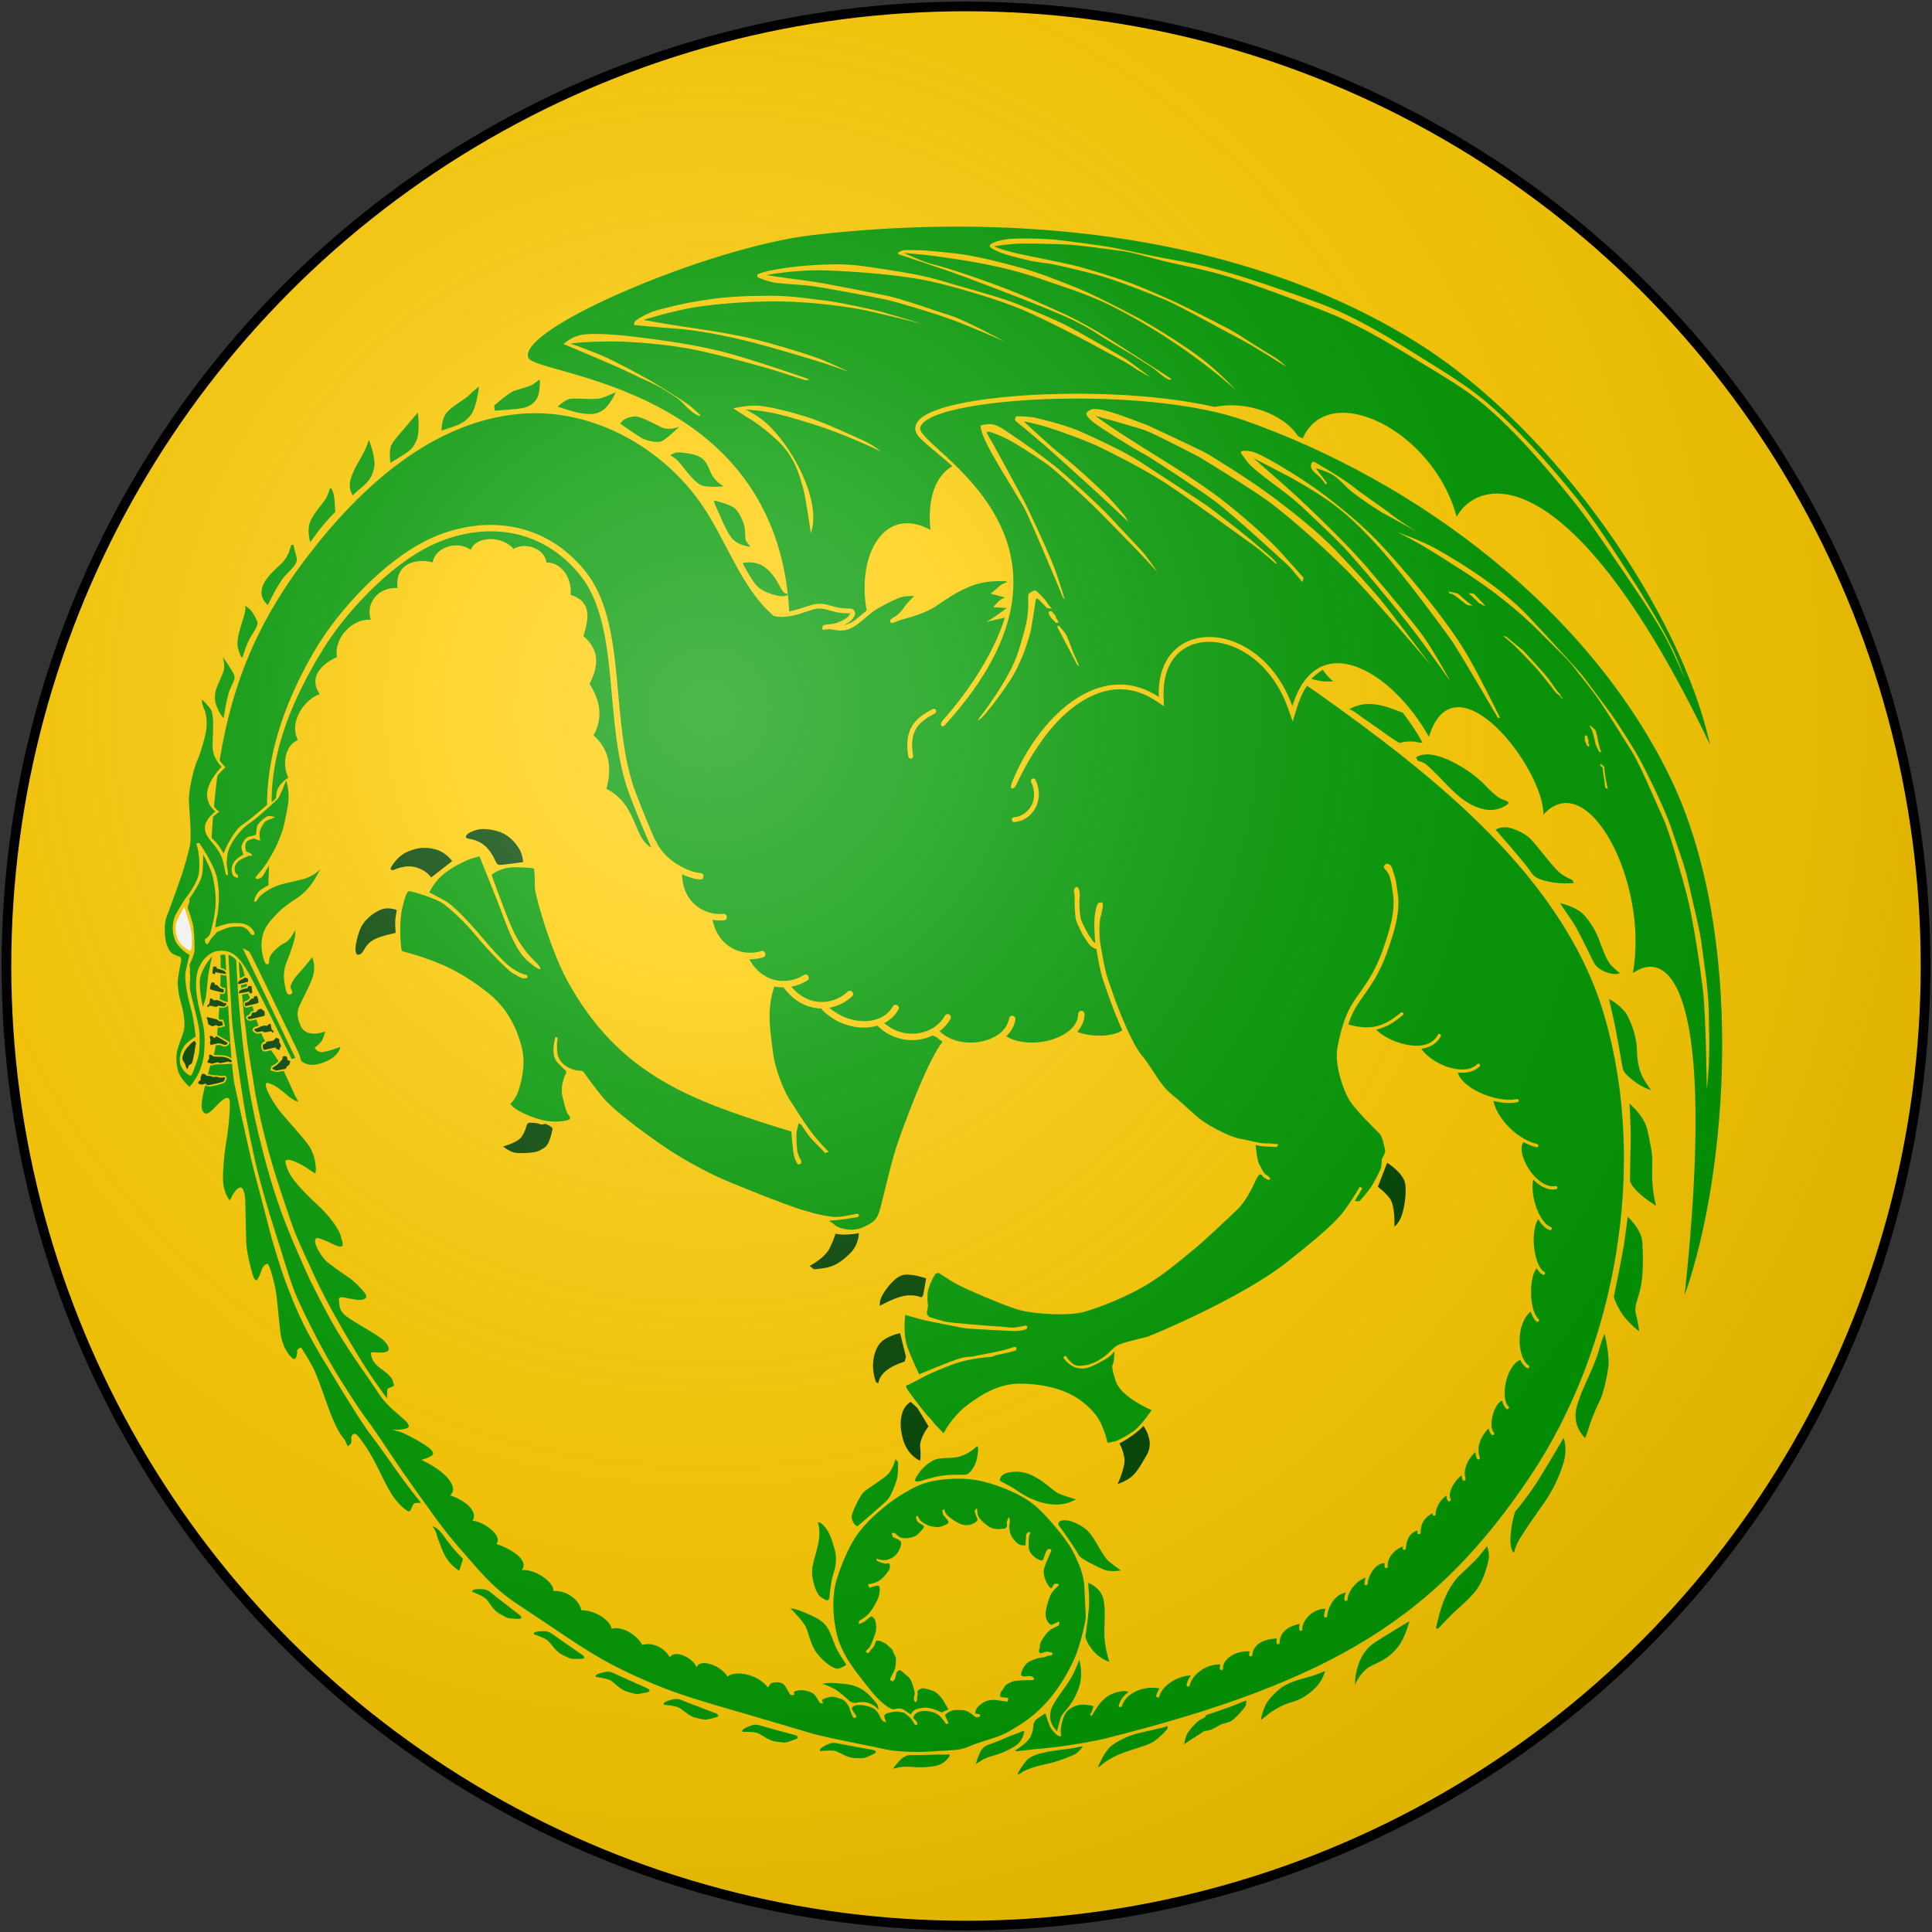<?xml version="1.0" encoding="UTF-8"?>
<svg xmlns="http://www.w3.org/2000/svg" xmlns:xlink="http://www.w3.org/1999/xlink" width="600" height="600">
<rect width="100%" height="100%" fill="#333333" stroke="none"/>
<defs>
  <radialGradient id="rg" gradientUnits="userSpaceOnUse" cx="220" cy="220" r="405">
    <stop style="stop-color:#fff;stop-opacity:.3" offset="0"/>
    <stop style="stop-color:#fff;stop-opacity:.2" offset=".2"/>
    <stop style="stop-color:#666;stop-opacity:.1" offset=".6"/>
    <stop style="stop-color:#000;stop-opacity:.13" offset="1"/>
  </radialGradient>
  <circle id="shield" cx="300" cy="300" r="298"/>
</defs>
<use id="background" xlink:href="#shield" fill="#fc0"/>
<path fill="#fff" d="m 59.1,295.299 c 0,0 -3.266,-1.243 -4.12,-4.299 -0.867,-3.022 -0.284,-4.492 0.294,-5.715 0.592,-1.205 1.935,-3.602 1.935,-3.602 0,0 2.219,6.188 2.368,8.864 0.171,2.681 -0.129,4.085 -0.129,4.085 z"/>
<path fill="#040" d="m 70.331,311.619 c -0.195,-0.045 -0.992,-0.148 -1.273,-0.399 -0.309,-0.216 -1.132,-0.52 -1.599,-0.628 -0.438,-0.102 -0.673,0.111 -0.955,0.045 -0.292,-0.068 -0.413,-0.168 -0.458,-0.24 -0.008,-0.053 -0.176,-0.349 -0.435,-0.337 -0.228,0.009 -0.345,-0.019 -0.365,0.244 -0.01,0.265 -0.257,1.46 -0.369,1.588 -0.091,0.082 -0.582,0.296 -0.519,0.465 0.036,0.152 0.13,0.544 0.341,0.387 0.221,-0.154 0.322,-0.5 0.461,-0.437 0.097,0.023 1.839,0.479 2.213,0.33 0.371,-0.181 0.195,-0.396 0.779,-0.26 0.578,0.165 1.377,0.258 1.44,0.211 0.109,-0.026 0.33,-0.272 0.33,-0.272 0,0 0.247,-0.045 0.263,-0.114 0.045,-0.061 0.14,-0.604 0.14,-0.604 m -0.821,-4.317 c 0,0 -0.292,-0.068 -0.859,-0.282 -0.571,-0.194 -0.997,-1.012 -1.318,-1.087 -0.292,-0.068 -0.475,0.013 -0.584,-0.136 -0.119,-0.151 -0.022,-0.57 -0.333,-0.642 -0.292,-0.068 -0.591,-0.107 -0.734,0.066 -0.123,0.177 -0.665,1.847 -0.369,2.029 0.258,0.214 3.733,0.991 3.733,0.991 0,0 0.351,0.082 0.396,-0.113 0.041,-0.175 0.088,-0.821 0.088,-0.821 m 0.69,-4.792 c 0,0 -0.077,-0.819 -0.848,-1.121 -0.791,-0.307 -1.984,-0.564 -1.984,-0.564 0,0 -0.043,-0.564 -0.374,-0.6 -0.336,-0.058 -0.805,0.018 -0.805,0.018 l -0.265,2.023 c 0,0 0.72,0.434 0.821,0.222 0.113,-0.22 0.1,-0.695 0.36,-0.532 0.276,0.136 3.095,0.555 3.095,0.555 m 362.847,78.442 c 0,0 0.235,-6.347 -1.303,-8.548 -1.574,-2.203 -3.862,-3.807 -3.862,-3.807 l 2.905,-7.48 c 0,0 5.278,3.25 5.657,6.835 0.389,3.603 -0.591,8.764 -1.608,10.671 -1.024,1.876 -1.793,2.344 -1.793,2.344 m -85.967,79.933 c 0,0 2.486,-5.341 2.108,-8.002 -0.371,-2.63 -1.54,-4.647 -1.54,-4.647 0,0 1.438,-0.618 3.998,-2.433 2.583,-1.853 3.432,-2.978 3.432,-2.978 0,0 3.536,4.579 1.141,8.858 -2.409,4.275 -3.768,6.39 -5.758,7.601 -1.982,1.206 -3.386,1.592 -3.386,1.592 m -61.347,-7.248 c 0,0 -3.952,-1.493 -5.352,-6.834 -1.439,-5.328 -0.256,-8.366 0.609,-9.676 0.89,-1.326 1.824,-1.754 1.824,-1.754 l 2.103,1.916 3.457,5.681 c 0,0 -2.912,3.68 -2.608,6.526 0.299,2.838 -0.022,4.157 -0.022,4.157 M 272.763,429.565 c 0,0 0.158,-2.145 2.546,-3.972 2.386,-1.85 5.651,-2.736 5.651,-2.736 l 0.376,-1.575 -1.806,-7.259 c 0,0 -3.974,0.779 -6.034,2.934 -2.029,2.148 -2.648,6.094 -2.278,8.761 0.346,2.646 0.916,3.622 0.916,3.622 z m 0.481,-24.008 c 0,0 4.349,-2.529 7.585,-3.117 3.238,-0.565 5.321,0.473 5.321,0.473 l 0.523,-0.622 0.954,-5.262 c 0,0 -5.244,-1.924 -7.792,-0.878 -2.535,1.028 -5.353,4.978 -6.097,6.659 -0.753,1.687 -0.48,2.75 -0.48,2.75 m -21.826,-12.401 c 0,0 4.815,-2.482 6.301,-5.655 1.49,-3.144 1.722,-4.381 1.722,-4.381 0,0 1.465,0.446 3.96,0.252 2.459,-0.159 3.305,-0.403 3.305,-0.403 0,0 0.089,3.616 -2.899,6.459 -2.979,2.832 -4.965,3.89 -7.671,4.341 -2.693,0.47 -3.408,0.386 -3.408,0.386 z m -95.207,-37.11 c 0,0 4.538,-1.199 5.774,-3.042 1.261,-1.887 1.39,-3.222 1.739,-3.909 0.364,-0.649 1.332,-0.394 2.303,-0.362 1.008,0.008 1.943,0.569 2.38,0.515 0.427,-0.052 0.678,-0.385 1.148,-0.17 0.475,0.174 2.143,1.048 2.032,1.465 -0.1,0.415 -0.824,4.805 -2.453,5.82 -1.655,1.048 -1.932,1.173 -3.099,1.436 -1.201,0.227 -4.871,0.534 -6.517,0.09 -1.636,-0.445 -3.299,-1.854 -3.299,-1.854 M 145.765,260.522 c 1.054,0.133 3.741,0.772 5.651,2.967 1.899,2.186 2.355,3.944 2.844,4.65 0.466,0.679 1.361,0.418 1.815,0.423 0.401,-0.019 6.395,-0.841 6.395,-0.841 0,0 -0.146,-2.35 -1.238,-4.12 -1.064,-1.784 -3.202,-4.445 -6.637,-5.436 -3.396,-0.996 -5.557,-0.712 -6.503,-0.456 -0.469,0.118 -1.229,0.412 -1.833,0.667 -1.208,0.5 -2.589,1.898 -0.505,2.137 m -34.004,35.883 c 0.402,-0.17 0.82,-0.543 1.232,-1.299 1.052,-1.861 2.015,-2.885 4.241,-3.802 2.24,-0.878 5.668,-1.598 5.668,-1.598 0,0 -0.33,-3.113 -0.051,-4.709 l 0.374,-2.383 c 0,0 -2.47,-1.008 -4.736,-0.178 -2.244,0.848 -5.618,3.164 -6.841,6.678 -0.733,2.004 -1.03,3.692 -1.195,4.74 -0.123,0.891 -0.186,3.267 1.316,2.529 m 10.371,-26.129 c 0,0 1.801,-0.925 4.09,-1.154 2.313,-0.202 4.17,0.569 5.53,1.4 1.362,0.841 2.16,2.013 2.16,2.013 L 140.425,267.44 c 0,0 -1.933,-2.867 -5.35,-3.709 -3.427,-0.841 -5.666,-0.366 -8.394,0.722 -2.769,1.083 -4.512,3.805 -4.512,3.805 0,0 -1.016,1.333 -0.865,1.576 0.136,0.286 0.502,0.402 0.502,0.402 z m -37.426,61.266 c 0,0 0.843,-0.35 1.427,-0.927 0.591,-0.548 1.41,-1.354 1.561,-1.677 0.175,-0.308 -0.216,-0.843 0.51,-0.899 0.743,-0.07 0.963,0.166 0.98,0.594 0.037,0.423 0.076,0.68 0.356,0.738 0.247,0.045 0.51,-0.016 0.548,0.324 0.05,0.348 -0.177,1.14 -0.731,1.361 -0.557,0.253 -0.355,0.904 -0.785,0.952 -0.469,0.058 -2.01,0.364 -2.613,0.464 -0.591,0.107 -0.684,-0.293 -0.817,-0.293 -0.151,0.015 -0.568,-0.104 -0.568,-0.104 z m -2.957,-5.699 c 0,0 -0.319,-1.24 0.024,-1.443 0.338,-0.181 0.543,-0.095 0.773,-0.385 0.247,-0.263 -0.108,-0.334 0.45,-0.495 0.578,-0.165 1.749,-0.16 2.094,-0.487 0.338,-0.315 0.411,-0.66 0.662,-0.688 0.28,-0.034 0.983,0.429 1.042,0.507 0.031,0.044 -0.168,0.604 -0.017,0.897 0.165,0.27 0.457,0.818 0.496,1.076 0.02,0.262 -0.321,0.608 -0.41,0.752 -0.07,0.14 0.298,0.619 -0.25,0.469 -0.544,-0.13 -0.855,-0.366 -0.968,-0.453 -0.125,-0.094 0.181,-0.371 -0.204,-0.261 l -3.316,0.75 c -0.124,-0.002 -0.384,-0.239 -0.384,-0.239 m -2.739,-6.263 c 0.195,-0.045 0.992,-0.148 1.273,-0.399 0.309,-0.216 1.132,-0.52 1.599,-0.628 0.438,-0.102 0.673,0.111 0.955,0.045 0.292,-0.068 0.413,-0.168 0.458,-0.24 0.008,-0.053 0.176,-0.349 0.435,-0.337 0.228,0.009 0.345,-0.019 0.365,0.244 0.01,0.265 0.257,1.46 0.369,1.588 0.091,0.082 0.582,0.296 0.519,0.465 -0.036,0.152 -0.13,0.544 -0.341,0.387 -0.221,-0.154 -0.322,-0.5 -0.461,-0.437 -0.097,0.023 -1.839,0.479 -2.213,0.33 -0.371,-0.181 -0.195,-0.396 -0.779,-0.26 -0.578,0.165 -1.377,0.258 -1.44,0.211 -0.109,-0.026 -0.33,-0.272 -0.33,-0.272 0,0 -0.247,-0.045 -0.263,-0.114 -0.045,-0.061 -0.14,-0.604 -0.14,-0.604 m -2.091,-3.518 c 0.071,0.127 0.193,0.52 0.399,0.523 0.208,0.013 4.915,-0.937 4.908,-1.192 0.034,-0.295 0.011,-1.276 -0.27,-1.426 -0.305,-0.165 -0.299,-0.136 -0.509,-0.292 -0.23,-0.193 0.007,-0.412 -0.383,-0.322 -0.39,0.09 -0.779,0.181 -0.956,0.304 -0.216,0.132 -0.213,0.409 -0.383,0.561 -0.172,0.143 -0.372,0.168 -0.761,0.259 -0.36,0.084 -0.612,0.019 -0.695,0.192 -0.102,0.178 -0.104,0.301 -0.211,0.593 -0.143,0.269 -0.088,0.328 -0.224,0.36 l -0.677,0.178 z m -0.895,-4.515 c 0,0 0.292,-0.068 0.859,-0.282 0.571,-0.194 0.997,-1.012 1.318,-1.087 0.292,-0.068 0.475,0.013 0.584,-0.136 0.119,-0.151 0.022,-0.57 0.333,-0.642 0.292,-0.068 0.591,-0.107 0.734,0.066 0.123,0.177 0.665,1.847 0.369,2.029 -0.258,0.214 -3.733,0.991 -3.733,0.991 0,0 -0.351,0.082 -0.396,-0.113 -0.041,-0.175 -0.088,-0.821 -0.088,-0.821 m -1.905,-2.986 c 0,0 0.077,-0.819 0.848,-1.121 0.791,-0.307 1.984,-0.564 1.984,-0.564 0,0 0.043,-0.564 0.374,-0.6 0.336,-0.058 0.805,0.018 0.805,0.018 l 0.265,2.023 c 0,0 -0.72,0.434 -0.821,0.222 -0.113,-0.22 -0.1,-0.695 -0.36,-0.532 -0.276,0.136 -3.095,0.555 -3.095,0.555 m -0.26,-3.194 c 0,0 0.355,-0.77 1.007,-1.055 0.646,-0.314 0.782,-0.346 0.782,-0.346 l 0.328,-0.354 0.541,0.121 0.503,0.263 0.064,0.94 -2.84,0.722 z m -11.086,28.192 -0.449,1.028 c 0,0 0.132,0.791 -0.108,0.949 -0.206,0.13 -0.526,0.389 -0.597,0.611 -0.057,0.198 0.013,0.408 0.013,0.408 l 0.899,0.335 c 0.224,0.081 1.158,-0.32 1.281,-0.318 0.13,0.031 0.499,0.603 1.035,0.478 0.545,-0.127 4.534,-0.9 4.673,-1.23 0.127,-0.337 0.27,-0.473 0.351,-0.698 0.061,-0.178 0.104,-0.435 -0.035,-0.505 -0.151,-0.119 -0.429,0.1 -0.906,0.077 -0.48,0.009 -0.39,0.09 -0.904,-0.046 -0.546,-0.14 -0.469,-0.25 -1.071,-0.192 -0.578,0.032 -0.607,0.172 -1.013,-0.031 -0.409,-0.213 -0.651,-0.239 -0.983,-0.254 -0.334,-0.025 -0.487,0.113 -0.861,-0.17 -0.345,-0.248 -0.657,-0.443 -0.657,-0.443 z m 2.201,-5.902 c -0.052,0.217 0.115,0.938 -0.032,1.188 l -0.394,0.779 -0.143,0.403 c 0,0 0.519,0.157 0.685,0.118 0.195,-0.045 0.526,0.319 0.682,0.283 0.214,-0.05 1.799,-0.521 2.019,-0.5 0.217,0.052 -0.078,0.326 0.801,0.266 0.851,-0.095 2.075,-0.482 2.283,-0.469 0.242,0.026 0.655,0.258 0.87,0.209 0.263,-0.061 0.359,-0.443 0.174,-0.574 -0.134,-0.133 -1.255,-0.981 -2.718,-1.093 -1.49,-0.095 -2.61,-0.009 -2.879,-0.152 l -0.811,-0.53 z m 0.142,-5.793 c 0.06,0.171 0.317,1.364 0.317,1.364 l -0.244,0.539 0.236,0.838 c 0,0 1.656,-0.385 2.012,-0.488 0.383,-0.12 1.082,0.016 1.082,0.016 l 0.892,0.306 c 0,0 0.711,0.143 0.847,0.111 0.117,-0.027 0.471,-0.623 0.471,-0.623 0,0 -3.348,-2.035 -3.471,-2.037 -0.16,-0.025 -0.591,0.548 -0.591,0.548 0,0 -0.623,-0.471 -0.804,-0.634 -0.236,-0.13 -0.743,0.07 -0.743,0.07 m -0.461,-3.794 c 0.154,-0.221 -0.495,-2.169 -0.495,-2.169 0,0 2.822,0.479 3.429,0.882 0.581,0.378 0.675,0.521 0.763,0.5 l 0.598,-0.077 0.349,1.192 c 0,0 -1.213,0.436 -1.541,0.307 -0.308,-0.134 -0.467,-0.333 -0.643,-0.292 -0.146,0.034 -0.912,0.315 -1.155,0.33 -0.26,0.03 -1.318,-0.679 -1.318,-0.679 m -6.41,14.077 c 0,0 -0.47,-0.609 -0.613,-1.223 -0.145,-0.623 -0.27,-0.81 -0.383,-0.897 -0.131,-0.123 -0.587,-0.849 -0.577,-1.334 0.034,-0.47 0.261,-1.837 1.592,-3.399 1.302,-1.555 1.855,-1.869 2.131,-1.963 0.249,-0.078 0.54,0.778 0.54,0.778 0,0 -0.39,1.282 -0.353,1.663 -0.014,0.383 -0.168,1.353 -0.375,2.14 -0.169,0.82 -0.412,2.334 -0.752,2.505 -0.325,0.147 -0.795,0.554 -0.795,0.554 z"/>
<path fill="#090" d="m 230.605,174.857 c 0,0 3.328,-0.824 6.092,0.759 2.82,1.613 4.571,4.735 5.404,6.309 0.839,1.595 1.307,2.143 1.753,2.33 0.424,0.193 0.866,0.11 0.866,0.11 0,0 -0.178,1.352 -3.432,0.565 -3.297,-0.76 -5.453,-1.761 -7.076,-3.98 -1.6,-2.239 -3.607,-6.093 -3.607,-6.093 M 221.659,155.413 c 0.275,0.034 4.784,1.125 6.354,2.304 1.599,1.169 2.861,4.395 3.203,5.905 0.348,1.466 0.03,3.706 0.53,4.466 0.516,0.775 1.368,1.733 1.368,1.733 0,0 -3.328,-0.225 -5.424,-2.239 -2.072,-2.065 -4.17,-7.794 -4.939,-9.35 -0.795,-1.505 -1.082,-2.822 -1.082,-2.822 m -13.493,-13.975 c 0,0 1.598,0.668 3.014,2.445 1.423,1.735 4.292,5.682 6.318,6.682 2.041,1.038 7.246,0.443 7.246,0.443 0,0 -2.066,-0.971 -3.496,-3.244 -1.421,-2.243 -1.42,-5.694 -6.142,-6.662 -4.741,-1.028 -5.458,-0.433 -5.913,-0.275 -0.486,0.131 -1.041,0.609 -1.041,0.609 m -15.588,-9.885 c 0,0 5.572,3.86 6.701,4.512 1.134,0.633 4.426,1.609 6.097,0.993 1.663,-0.587 5.55,-4.559 5.55,-4.559 0,0 -2.996,1.337 -5.407,0.243 -2.411,-1.094 -6.825,-3.78 -8.98,-3.373 -2.148,0.378 -3.099,1.209 -3.099,1.209 z m -1.343,-9.751 c 0,0 -1.734,4.113 -4.154,5.683 -2.41,1.599 -4.697,1.066 -6.672,0.852 -1.972,-0.236 -7.196,-2.051 -7.196,-2.051 0,0 2.057,-2.021 3.737,-2.413 1.704,-0.358 7.773,0.473 9.964,-0.294 2.19,-0.767 4.333,-1.772 4.333,-1.772 m -23.616,-4.006 c 0,0 0.342,4.476 -1.224,6.499 -1.571,1.972 -3.218,2.382 -6.015,2.707 -2.821,0.287 -6.734,0.525 -6.734,0.525 l -0.179,-1.566 c 0,0 4.736,-4.305 6.669,-4.765 1.954,-0.494 4.599,-1.342 5.383,-1.85 0.776,-0.514 2.094,-1.541 2.094,-1.541 m -18.849,2.245 c 0,0 -0.716,6.457 -2.527,8.788 -1.82,2.33 -3.496,2.988 -5.905,3.817 -2.37,0.836 -3.211,1.099 -3.211,1.099 0,0 -0.105,-3.476 1.549,-5.562 1.662,-2.135 5.782,-4.145 7.074,-5.535 1.295,-1.409 3.018,-2.598 3.018,-2.598 m -18.995,8.056 c 0,0 0.71,6.201 -0.378,8.556 -1.078,2.354 -1.668,3.013 -4.013,4.525 -2.335,1.502 -4.125,2.528 -4.125,2.528 0,0 -0.56,-3.585 0.207,-5.339 0.787,-1.725 3.3,-4.303 5.123,-6.52 1.814,-2.197 3.187,-3.749 3.187,-3.749 m -15.244,8.453 c 0,0 2.254,5.494 1.684,8.543 -0.577,3.02 -1.879,4.569 -3.764,6.136 -1.907,1.562 -2.875,2.577 -2.875,2.577 0,0 -1.718,-2.002 -0.519,-5.553 1.502,-4.427 4.314,-7.267 5.481,-11.715 m -11.654,15.108 c 0,0 0.869,1.116 1.037,4.082 l 0.189,3.225 c 0,0 -2.727,2.748 -4.89,5.513 -2.093,2.769 -2.859,3.892 -2.859,3.892 0,0 -1.125,-3.403 -0.082,-6.252 1.104,-2.853 4.647,-6.447 5.258,-7.898 0.62,-1.452 0.759,-1.864 0.731,-2.223 -0.025,-0.319 0.615,-0.348 0.615,-0.348 m -19.71,36.284 c 0,0 3.242,-6.986 5.528,-9.315 2.267,-2.337 3.936,-3.757 3.381,-5.681 -0.571,-1.887 -0.956,-3.802 -0.956,-3.802 l -0.73,0.172 c 0,0 -0.699,3.493 -2.824,5.532 -3.124,2.999 -9.66,8.107 -4.398,13.095 m -7.769,16.033 c 0,0 0.857,-3.346 2.24,-5.805 1.419,-2.458 2.739,-4.007 2.222,-5.259 -0.549,-1.276 -1.513,-3.034 -2.328,-3.748 -0.813,-0.7 -1.423,-1.052 -1.423,-1.052 0,0 0.401,0.769 -0.422,3.481 -0.845,2.708 -2.383,7.093 -1.852,9.401 0.52,2.274 1.131,3.112 1.204,3.166 0.098,0.035 0.357,-0.196 0.357,-0.196 m -5.954,19.062 c 0,0 0.969,-6.59 1.962,-8.923 0.937,-2.31 1.766,-3.171 1.324,-4.441 -0.436,-1.261 -3.498,-5.62 -3.498,-5.62 0,0 0.487,2.02 0.381,3.396 -0.078,1.382 -1.797,4.666 -2.363,6.248 -0.544,1.58 -0.894,3.546 0.176,6.026 1.078,2.511 2.021,3.301 2.021,3.301 m 83.667,-58.007 c -6.524,-0.126 -12.978,1.457 -18.689,4.119 -14.057,6.551 -27.755,22.118 -34.072,32.449 -6.41,10.483 -16.086,28.083 -16.009,47.541 0.654,-0.394 1.151,-0.948 1.457,-1.484 -0.039,-1.131 -0.095,-3.557 3.737,-6.13 -1.714,-3.306 -1.574,-9.655 2.947,-11.699 -2.943,-5.89 2.379,-12.847 6.816,-14.215 -2.794,-3.974 -1.436,-8.356 5.354,-11.547 -1.12,-5.109 4.165,-12.002 10.498,-11.547 -1.68,-5.074 2.204,-10.254 8.293,-9.869 -0.887,-7.94 6.26,-9.288 10.918,-7.977 0.735,-4.514 7.347,-7.034 11.861,-3.885 1.47,-4.374 9.867,-4.443 13.227,-0.314 4.289,-2.391 9.984,0.464 10.184,4.199 5.67,0.147 8.023,6.015 7.559,10.076 6.518,2.021 5.752,7.197 3.988,12.807 5.497,4.801 4.433,9.83 1.889,14.908 3.428,5.178 4.22,10.479 1.26,15.955 4.453,3.899 5.975,9.328 3.99,16.586 9.642,4.817 8.397,15.475 13.936,18.223 -2.355,-5.22 -4.478,-10.521 -6.504,-15.742 -4.473,-11.528 -5.039,-24.91 -6.262,-37.369 -1.222,-12.459 -3.117,-23.882 -9.441,-31.621 -7.72,-9.447 -17.401,-13.281 -26.936,-13.465 z m 257.689,43.001 c -1.116,0.641 -2.349,1.657 -3.554,2.794 1.23,0.459 2.011,0.492 2.496,0.627 1.1,0.322 4.213,0.211 4.213,0.211 0,0 -0.005,-0.121 -0.37,-0.422 -1.274,-1.122 -1.866,-1.974 -2.785,-3.21 z m 15.153,10.636 c -4.124,-0.234 -6.886,1.6 -6.886,1.6 0,0 1.464,0.647 2.525,1.499 1.055,0.892 6.033,4.182 9.367,6.625 3.341,2.424 3.809,2.328 3.809,2.328 l -0.014,0.007 c 0,0 0.466,-0.063 1.03,-0.237 0.549,-0.191 2.104,-0.229 3.475,-0.159 0.583,0.048 1.272,0.404 2.495,0.345 -1.628,-3.157 -4.002,-6.54 -6.041,-9.258 -2.923,-1.167 -5.647,-2.264 -8.918,-2.674 -0.287,-0.035 -0.568,-0.06 -0.843,-0.076 z m 42.424,30.936 c -0.257,0.389 -3.45,2.747 -7.708,1.702 -4.243,-1.03 -7.288,-3.304 -11.697,-7.9 -4.425,-4.613 -6.065,-6.142 -6.836,-6.484 -0.727,-0.349 -1.792,-0.631 -1.792,-0.631 0,0 -0.505,-0.696 -0.593,-0.937 -0.031,-0.221 2.14,-1.889 6.945,-0.492 4.805,1.397 10.967,5.231 14.716,9.216 3.762,3.979 5.077,4.177 5.769,4.409 0.711,0.238 1.252,0.545 1.251,0.735 0.012,0.215 -0.042,0.376 -0.042,0.376 m 20.364,24.674 c 0,0 -3.896,0.389 -7.633,-0.408 -3.763,-0.772 -4.879,-1.613 -6.021,-3.468 -1.137,-1.874 -10.628,-12.705 -10.628,-12.705 0,0 2.078,-1.561 5.669,-0.193 3.567,1.424 4.664,2.343 6.644,4.695 1.957,2.316 6.191,8.021 8.344,9.428 2.109,1.376 3.111,1.614 3.111,1.614 z m 14.264,27.935 c 0,0 -0.719,0.661 -3.091,0.086 -2.333,-0.566 -3.792,-1.656 -4.638,-2.836 -0.838,-1.168 -4.57,-9.641 -6.938,-13.205 -2.391,-3.549 -3.901,-5.756 -3.901,-5.756 0,0 4.944,1.03 7.339,3.545 2.412,2.529 4.043,5.808 4.708,7.531 0.638,1.749 2.433,6.886 3.819,8.216 1.356,1.374 2.702,2.419 2.702,2.419 m 9.707,36.342 c 0,0 -2.643,-0.705 -5.372,-2.852 -2.764,-2.138 -3.064,-2.881 -3.3,-3.53 -0.287,-0.623 -1.796,-10.577 -2.945,-15.559 -1.139,-4.947 -1.425,-6.361 -1.425,-6.361 0,0 4.298,2.282 5.844,5.414 1.584,3.145 2.724,6.986 2.806,10.113 0.075,3.083 0.484,5.487 1.284,7.6 0.766,2.123 3.118,5.177 3.118,5.177 m 1.599,36.015 c -2.613,-1.802 -6.759,-4.445 -8.042,-7.479 -0.29,-0.709 0.238,-11.52 0.117,-16.01 -0.156,-4.481 -0.363,-8.368 -0.363,-8.368 0,0 4.6,3.965 5.487,7.994 0.906,4.036 1.768,7.699 1.606,10.956 -0.197,3.203 0.027,6.758 0.4,9.203 0.408,2.435 0.786,3.701 0.786,3.701 m -5.266,38.913 c 0,0 -3.703,-2.737 -5.66,-5.964 -1.947,-3.256 -2.236,-4.756 -2.236,-4.756 0,0 2.741,-12.918 3.398,-17.844 0.682,-4.939 0.913,-7.013 0.913,-7.013 0,0 4.347,3.775 4.582,8.113 0.245,4.374 0.292,10.094 -0.573,14.002 -0.846,3.882 -2.097,5.699 -1.452,8.056 0.636,2.322 1.037,5.409 1.037,5.409 m -16.808,33.174 c 0,0 -2.593,-2.523 -2.906,-5.718 -0.3,-3.201 0.543,-4.774 1.394,-7.316 0.851,-2.541 4.746,-10.401 5.635,-13.689 0.889,-3.288 1.904,-5.69 1.904,-5.69 0,0 1.681,6.51 1.19,10.31 -0.542,3.826 -1.642,8.688 -2.91,11.027 -1.233,2.329 -2.809,6.568 -3.314,8.329 -0.514,1.758 -1.006,2.753 -1.006,2.753 m -22.316,35.431 c 0,0 -1.216,-1.504 -0.794,-5.506 0.391,-4.003 1.216,-7.101 1.647,-7.442 0.415,-0.357 4.522,-5.478 7.45,-10.288 2.931,-4.819 7.05,-11.613 7.234,-12.163 0.184,-0.55 1.407,3.17 0.111,7.545 -1.337,4.404 -3.385,8.854 -6.628,13.347 -3.224,4.531 -6.867,9.808 -7.768,11.774 -0.913,1.972 -0.889,2.655 -0.889,2.655 z m -23.976,23.513 c 0,0 1.194,-5.787 2.762,-9.303 1.504,-3.471 3.126,-5.505 3.933,-6.409 0.805,-0.894 5.399,-4.989 6.558,-6.442 1.178,-1.489 2.607,-3.222 2.607,-3.222 0,0 0.999,2.331 0.346,4.807 -0.663,2.514 -1.691,6.535 -4.333,9.613 -2.629,3.071 -5.099,4.83 -7.653,7.456 -2.577,2.599 -3.362,3.499 -3.362,3.499 0,0 -0.499,0.324 -0.585,0.259 -0.073,-0.04 -0.278,-0.28 -0.278,-0.28 m -25.183,17.694 c 0,0 1.694,-4.242 5.057,-5.879 3.379,-1.653 5.493,-2.485 8.055,-5.572 2.594,-3.087 3.789,-8.297 3.789,-8.297 0,0 -7.168,4.245 -10.753,6.609 -2.829,1.837 -4.433,4.548 -5.369,7.852 -0.8,2.611 -0.768,5.29 -0.768,5.29 m -29.214,10.908 c 0,0 0.562,-3.873 2.5,-6.27 3.81,-4.649 6.513,-5.533 12.253,-7.071 2.899,-0.783 5.179,-1.897 5.179,-1.897 0,0 -0.585,2.925 -3.087,5.325 -2.435,2.398 -4.825,3.748 -7.414,4.41 -2.585,0.653 -6.101,2.792 -7.271,3.793 -1.121,0.99 -2.138,1.709 -2.138,1.709 m -23.825,7.579 c 0,0 0.316,-2.425 1.067,-3.566 0.795,-1.179 2.917,-3.769 4.401,-4.327 1.436,-0.574 1.235,-1.169 1.235,-1.169 0,0 7.206,-2.376 9.45,-3.344 2.215,-0.946 3.17,-1.217 3.17,-1.217 0,0 -0.093,1.382 -0.255,1.707 -0.155,0.338 -3.439,4.385 -4.996,4.908 -1.55,0.536 -1.971,0.532 -2.584,0.791 -0.649,0.268 -2.718,1.6 -3.642,1.808 -0.917,0.22 -1.55,0.061 -2.35,0.721 -0.798,0.619 -2.199,1.436 -3.336,2.153 -1.12,0.701 -2.155,1.525 -2.155,1.525 m -26.721,6.881 c 0,0 1.861,-4.491 3.729,-6.102 1.871,-1.62 5.389,-3.501 9.157,-4.36 3.812,-0.834 6.408,-1.441 7.278,-1.677 0.867,-0.195 1.269,-0.482 1.269,-0.482 0,0 0.221,0.443 0.148,0.756 -0.083,0.31 -2.967,3.51 -5.255,4.611 -2.269,1.107 -6.798,2.196 -9.779,3.477 -2.965,1.296 -4.329,2.316 -5.136,2.995 -0.807,0.679 -1.307,0.976 -1.307,0.976 z m -23.401,-11 c -0.288,0.067 -0.685,0.265 -1.071,0.445 -0.779,0.329 -1.966,0.666 -2.993,1.142 -1.025,0.446 -4.92,2.058 -6.144,2.473 -1.173,0.398 -1.683,0.571 -2.596,1.723 -0.9,1.103 -1.811,4.459 -1.811,4.459 l 0.01,-0.009 c 0,0 0.672,-0.405 1.243,-0.775 0.543,-0.411 1.573,-1.117 4.684,-1.991 3.102,-0.885 6.144,-2.524 7.306,-3.643 1.164,-1.159 1.671,-2.764 1.79,-3.478 0.049,-0.348 -0.13,-0.414 -0.418,-0.347 z m -59.624,-14.97 c -0.748,-0.014 -1.116,0.034 -1.574,0.104 -0.943,0.146 -1.213,0.125 -1.215,0.125 0,0 3.215,1.032 4.87,2.244 0.725,0.531 1.693,1.256 3.705,3.136 0.559,0.523 1.593,0.681 2.111,0.562 0.659,-0.151 1.986,-0.4 3.288,-0.094 1.284,0.302 2.809,1.181 3.598,2.255 -0.008,-0.491 -0.176,-1.089 -0.393,-1.72 -2.95,-3.737 -5.287,-5.878 -10.536,-6.346 -1.977,-0.176 -3.105,-0.252 -3.854,-0.266 z M 152.076,494.305 c -0.605,-0.436 -1.104,-0.665 -2.039,-0.753 -1.246,-0.117 -2.623,-0.013 -2.992,0.167 -0.375,0.172 -0.43,0.422 -0.43,0.422 l 0.144,0.23 c 0,0 3.257,1.237 4.208,2.217 0.951,0.98 2.149,3.452 4.161,4.557 2.027,1.093 2.169,1.428 3.909,1.522 1.78,0.112 2.392,0.175 2.731,-0.058 0.361,-0.237 -0.066,-0.818 -0.355,-1.035 -0.278,-0.188 -7.729,-5.945 -8.677,-6.761 -0.245,-0.194 -0.459,-0.362 -0.66,-0.507 z m 38.206,25.169 c -0.691,-0.281 -1.23,-0.385 -2.159,-0.25 -1.239,0.181 -2.552,0.607 -2.868,0.868 -0.323,0.256 -0.318,0.512 -0.318,0.512 l 0.195,0.19 c 0,0 3.457,0.433 4.613,1.161 1.156,0.728 2.903,2.847 5.119,3.446 2.228,0.583 2.445,0.876 4.157,0.556 1.757,-0.312 2.366,-0.395 2.64,-0.701 0.294,-0.316 -0.257,-0.78 -0.589,-0.922 -0.314,-0.117 -8.914,-3.952 -10.028,-4.522 -0.284,-0.131 -0.531,-0.243 -0.762,-0.337 z m -19.105,-12.257 c -0.628,-0.403 -1.138,-0.604 -2.077,-0.641 -1.251,-0.049 -2.62,0.13 -2.978,0.329 -0.365,0.192 -0.407,0.445 -0.407,0.445 l 0.157,0.222 c 0,0 3.319,1.058 4.323,1.985 1.003,0.927 2.334,3.33 4.402,4.324 2.084,0.981 2.243,1.308 3.985,1.307 1.784,0.015 2.398,0.044 2.724,-0.207 0.347,-0.257 -0.11,-0.814 -0.411,-1.015 -0.288,-0.172 -8.041,-5.516 -9.032,-6.28 -0.255,-0.181 -0.478,-0.337 -0.687,-0.471 z m 40.143,20.628 c -0.705,-0.243 -1.249,-0.317 -2.169,-0.13 -1.227,0.249 -2.515,0.747 -2.816,1.025 -0.309,0.273 -0.29,0.528 -0.29,0.528 l 0.205,0.179 c 0,0 3.475,0.241 4.67,0.905 1.194,0.663 3.056,2.682 5.302,3.158 2.257,0.459 2.489,0.74 4.182,0.326 1.737,-0.408 2.341,-0.525 2.598,-0.846 0.277,-0.332 -0.3,-0.764 -0.639,-0.888 -0.32,-0.099 -9.119,-3.454 -10.263,-3.961 -0.291,-0.115 -0.544,-0.214 -0.779,-0.295 z m 24.282,7.899 c -0.726,-0.171 -1.275,-0.19 -2.171,0.087 -1.196,0.37 -2.427,0.995 -2.699,1.302 -0.28,0.303 -0.235,0.555 -0.235,0.555 l 0.222,0.157 c 0,0 3.482,-0.108 4.737,0.433 1.255,0.54 3.309,2.363 5.591,2.612 2.292,0.231 2.551,0.487 4.193,-0.095 1.687,-0.58 2.276,-0.757 2.5,-1.102 0.242,-0.358 -0.375,-0.73 -0.725,-0.82 -0.329,-0.067 -9.419,-2.524 -10.608,-2.914 -0.301,-0.085 -0.563,-0.158 -0.805,-0.215 z m 59.026,9.131 c -0.293,-0.039 -0.735,0.005 -1.159,0.037 -0.845,0.031 -2.075,-0.074 -3.204,0.006 -1.117,0.053 -5.33,0.179 -6.621,0.133 -1.238,-0.044 -1.776,-0.064 -3.039,0.69 -1.233,0.712 -3.275,3.526 -3.275,3.526 l 0.012,-0.005 c 0,0 0.772,-0.14 1.437,-0.283 0.654,-0.192 1.867,-0.487 5.086,-0.2 3.214,0.273 6.64,-0.18 8.123,-0.814 1.499,-0.671 2.543,-1.991 2.907,-2.617 0.169,-0.308 0.025,-0.433 -0.268,-0.472 z m -35.095,-3.568 c -0.738,-0.108 -1.286,-0.081 -2.156,0.273 -1.16,0.471 -2.334,1.199 -2.578,1.528 -0.253,0.326 -0.187,0.573 -0.187,0.573 l 0.234,0.138 c 0,0 3.46,-0.405 4.757,0.026 1.296,0.431 3.499,2.071 5.794,2.124 2.303,0.034 2.583,0.267 4.17,-0.453 1.631,-0.722 2.203,-0.949 2.396,-1.311 0.21,-0.377 -0.436,-0.696 -0.792,-0.755 -0.333,-0.038 -9.6,-1.709 -10.818,-1.996 -0.307,-0.059 -0.574,-0.11 -0.82,-0.146 z m 76.137,1.099 c -0.349,0.037 -0.875,0.143 -1.602,0.339 -1.453,0.352 -6.198,0.773 -8.61,1.258 -2.45,0.475 -5.277,1.232 -6.599,2.666 -1.006,1.074 -2.153,2.969 -2.653,3.818 l -0.01,-0.003 c -0.652,1.066 0.694,0.312 1.127,-0.026 0.823,-0.74 4.145,-1.911 7.652,-2.617 3.536,-0.698 8.421,-2.739 9.006,-3.099 0.538,-0.341 2.306,-2.078 2.232,-2.264 -0.02,-0.078 -0.195,-0.109 -0.544,-0.072 z m -0.501,-26.967 c 0,0 -0.65,1.864 -1.848,4.368 -1.198,2.504 -3.634,5.522 -5.19,7.898 -1.547,2.378 -2.074,3.561 -1.983,5.783 0.102,2.242 2.099,4.102 2.123,4.124 0.004,-0.017 0.512,-1.997 0.851,-3.246 0.351,-1.293 0.652,-1.874 2.16,-3.537 1.519,-1.702 3.693,-5.318 4.299,-8.697 0.587,-3.384 -0.411,-6.692 -0.411,-6.692 z m -13.049,26.161 c -3e-5,6e-5 -0.005,0.013 -0.005,0.013 l 0.012,-0.005 -0.007,-0.009 z M 245.413,499.399 c 0,0 4.188,4.202 4.954,6.104 0.806,1.887 1.385,5.379 3.384,7.979 2.005,2.636 5.138,4.898 6.434,4.738 1.289,-0.195 2.682,-1.22 2.682,-1.22 l -0.01,-0.005 c 0,0 -2.855,-4.027 -3.938,-7.043 -1.591,-4.487 -2.408,-6.249 -7.228,-8.381 -3.631,-1.606 -4.175,-1.736 -5.087,-1.899 -0.944,-0.166 -1.191,-0.274 -1.191,-0.274 z m 92.535,-7.838 c 0,0 0.252,2.846 0.292,5.969 -0.003,3.148 -1.154,10.642 -1.154,10.642 0,0 -0.01,1.46 2.218,4.261 2.211,2.814 5.191,3.641 5.191,3.641 l 0.017,0.008 c 0,0 -1.285,-4.012 -1.495,-7.494 -0.233,-3.504 0.473,-7.675 -0.262,-11.651 -0.765,-3.957 -4.807,-5.374 -4.807,-5.374 z m -83.991,-18.825 c 0,0 0.925,2.158 0.287,5.9 -0.626,3.79 -2.061,6.742 -2.06,9.608 0.011,2.869 1.366,6.552 2.375,7.436 1.009,0.884 2.123,1.378 2.442,1.3 0.355,-0.062 0.59,-0.669 0.59,-0.669 l -0.012,0.005 c 0,0 0.357,-4.763 1.152,-7.254 0.802,-2.456 1.291,-4.895 0.496,-7.871 -0.775,-2.945 -1.732,-5.359 -2.789,-6.702 -1.087,-1.301 -1.652,-1.605 -1.652,-1.605 z m 77.173,-0.591 c -1.592,-0.16 -2.172,0.358 -2.356,0.774 -0.226,0.512 0.046,0.907 0.802,1.843 0.773,0.921 4.962,7.278 4.962,7.278 l -0.014,-0.017 c 0,0 0.041,0.4 0.759,1.297 0.714,0.906 5.263,3.181 7.437,4.098 2.13,0.92 5.361,0.292 5.361,0.292 0,0 -3.259,-2.327 -4.115,-3.208 -0.856,-0.859 -2.023,-2.841 -3.076,-4.663 -1.073,-1.852 -1.871,-3.112 -3.027,-4.356 -1.209,-1.223 -3.826,-2.796 -5.987,-3.227 -0.271,-0.053 -0.519,-0.088 -0.747,-0.111 z m -14.853,-15.08 c -2.19,-0.134 -3.888,0.403 -4.423,0.686 -0.834,0.451 -1.461,1.419 -1.346,1.951 0.091,0.511 2.304,1.074 5.476,3.297 l -0.005,0.01 c 5.125,3.567 12.423,6.028 18.158,2.627 0,0 -3.869,-1.141 -5.423,-1.828 -1.591,-0.704 -4.029,-3.597 -8.107,-5.575 -1.524,-0.764 -3.016,-1.086 -4.33,-1.167 z m -38.142,-3.97 c 0,0 -0.791,3.151 -2.458,4.819 -1.666,1.691 -6.552,4.428 -7.656,5.69 -1.123,1.253 -3.507,6.125 -3.527,7.406 -0.01,1.308 0.93,2.424 0.93,2.424 l 0.761,0.652 c 0,0 8.221,-6.971 9.447,-8.309 1.2,-1.328 2.654,-5.211 3.004,-6.794 0.336,-1.601 0.281,-4.841 0.281,-4.841 z m 25.267,-4.002 c 0,0 -2.011,2.173 -5.116,3.162 -3.101,0.98 -6.254,-1.9e-4 -8.813,1.46 -2.553,1.495 -3.724,3.231 -4.501,4.32 -0.755,1.066 -0.824,1.714 -0.824,1.714 l -0.003,0.008 c 0,0 0.176,0.691 1.862,0.168 1.738,-0.543 5.467,-1.782 9.481,-1.909 4.052,-0.089 4.139,0.136 4.959,-0.212 0.812,-0.352 2.004,-1.958 2.634,-3.68 0.6,-1.703 0.721,-4.055 0.69,-4.43 10e-4,-0.349 -0.37,-0.6 -0.37,-0.6 z M 62.686,217.225 c 0,0 -0.006,1.523 0.697,2.918 0.679,1.38 1.012,4.232 0.691,6.416 -0.309,2.233 -1.693,7.109 -2.811,9.617 -1.098,2.504 -2.763,9.174 -2.592,12.814 0.205,3.652 0.863,10.662 0.322,13.516 -0.562,2.808 -2.09,7.902 -2.67,9.604 -0.59,1.663 -3.842,10.768 -4.631,12.756 -0.804,1.971 -0.483,5.72 -0.297,6.93 0.164,1.246 0.991,3.712 2.271,4.424 1.239,0.711 2.136,0.764 2.332,1.025 0.216,0.257 0.424,0.999 0.141,1.879 -0.234,0.827 -0.932,4.787 -0.941,5.652 -0.033,0.851 0.097,3.627 0.939,6.418 0.849,2.779 1.517,6.773 0.941,8.926 -0.531,2.08 -2.244,5.453 -2.295,8.035 -0.044,2.612 0.406,5.012 1.684,6.742 1.263,1.754 2.414,2.611 2.414,2.611 0,0 4.033,-4.071 4.523,-10.748 0.496,-6.699 -0.26,-8.224 -1.479,-13.32 -1.209,-5.057 -1.565,-9.907 -0.053,-13.127 1.489,-3.235 3.91,-4.844 6.1,-5.018 2.175,-0.191 4.354,0.152 6.721,3.082 2.376,2.928 3.997,6.693 6.305,11.098 2.332,4.378 9.607,19.461 9.607,19.461 l 1.104,-0.418 -16.332,-34.035 c 0,0 1.743,0.838 2.094,1.145 0.342,0.268 15.453,31.736 15.453,31.736 l 0.605,2.096 c 0,0 1.69,1.785 4.965,1.074 3.267,-0.699 5.2,-2.116 6.17,-3.305 0.999,-1.195 1.021,-2.096 1.021,-2.096 0,0 -4.991,1.914 -6.254,1.578 -1.287,-0.35 -1.699,-1.342 -1.699,-1.342 0,0 2,-1.444 2.5,-2.705 0.522,-1.256 0.775,-2.344 0.775,-2.344 0,0 -5.923,2.443 -7.693,-1.863 -1.79,-4.261 -0.618,-5.373 1.254,-9.285 1.894,-3.949 2.735,-5.549 2.967,-7.805 0.237,-2.278 -0.564,-4.08 -0.564,-4.08 0,0 -2.624,3.341 -4.48,5.338 -1.879,2.033 -2.475,3.758 -2.201,4.258 0.266,0.512 0.873,1.498 0.186,1.807 -0.62,0.333 -1.318,0.418 -1.703,-1.32 -0.389,-1.758 -1.254,-4.985 0.268,-8.639 1.512,-3.652 2.548,-7.189 2.633,-8.34 0.085,-1.151 0.012,-1.586 0.012,-1.586 0,0 -1.42,3.176 -3.25,4.035 -1.84,0.82 -3.97,3.007 -4.455,3.986 -0.495,0.941 -0.434,2.314 -0.434,2.314 0,0 -0.678,0.778 -1.133,-0.008 -0.462,-0.815 -2.994,-7.355 1.098,-12.518 4.109,-5.177 7.155,-6.545 9.223,-8.047 2.053,-1.519 3.669,-3.273 5.068,-5.633 1.387,-2.368 1.746,-3.018 1.746,-3.018 0,0 -1.972,2.075 -4.947,2.961 -2.973,0.896 -6.798,1.451 -9.107,2.414 -2.271,0.995 -4.635,2.723 -5.211,3.58 l -0.68,1.025 -0.695,0.229 c 0,0 0.074,-2.527 2.516,-4.098 2.451,-1.573 1.915,-0.861 1.915,-0.861 l 0.205,-6.359 c -1.207,1.831 -1.677,3.31 -2.595,3.859 -0.937,0.553 -1.997,0.376 -1.396,-0.467 0.61,-0.804 1.954,-2.145 3.268,-4.176 1.326,-2.065 4.297,-6.887 5.488,-12.312 1.171,-5.421 1.453,-6.991 1.277,-9.488 -0.188,-2.505 -0.711,-3.84 -0.711,-3.84 0,0 -1.964,5.034 -2.68,5.781 -0.689,0.73 -6.553,6.133 -8.924,7.656 -2.332,1.514 -6.099,6.146 -6.598,9.391 -0.553,3.278 -0.08,4.399 0.002,4.914 0.092,0.513 0.102,1.797 0.102,1.797 0,0 -0.631,-0.23 -0.693,-0.492 -0.06,-0.253 -0.675,-4.199 -1.455,-5.74 -0.775,-1.521 -1.655,-2.79 -3.053,-4.379 -1.376,-1.625 -2.486,-3.518 -1.674,-5.625 0.79,-2.071 3.01,-3.672 3.01,-3.672 0,0 -2.999,-2.089 -2.541,-6.023 0.472,-3.917 4.457,-7.852 4.457,-7.852 0,0 -2.903,-2.679 -2.818,-6.627 0.082,-3.958 0.563,-9.512 -0.553,-11.209 -1.123,-1.685 -2.771,-3.08 -2.771,-3.08 z m 20.898,36.189 c 0.809,-0.024 1.855,0.402 1.855,0.402 0,0 -0.882,0.314 -2.139,0.82 -1.235,0.511 -1.316,0.86 -2.213,2.441 -0.914,1.596 -0.252,3.938 -0.252,3.938 0,0 -0.708,-0.038 -1.186,-0.314 -0.514,-0.299 -0.677,-0.464 -2.367,0.207 -1.644,0.691 -0.99,3.084 -0.9,3.371 0.103,0.345 1.523,0.696 1.66,0.838 0.197,0.179 0.094,0.82 0.094,0.82 l -0.572,-0.244 c 0,0 -0.316,0.055 -2.148,0.904 -1.813,0.845 -2.53,2.014 -2.549,3.355 -0.007,1.349 0.982,1.75 0.982,1.75 l 0.088,0.924 c 0,0 -1.194,-0.135 -1.592,-0.811 -0.371,-0.693 -0.691,-2.117 0.057,-3.633 0.729,-1.552 3.186,-2.799 3.186,-2.799 0,0 -0.637,-1.677 -0.605,-2.404 0.025,-0.756 1.05,-2.4 1.578,-2.773 0.511,-0.359 1.088,-0.445 1.963,-0.654 0.875,-0.209 0.959,-0.373 1.035,-0.658 0.095,-0.29 -0.018,-1.704 0.379,-2.539 0.372,-0.809 2.461,-2.696 3.316,-2.9 0.102,-0.024 0.215,-0.038 0.33,-0.041 z m -21.713,8.352 c 0,0 4.604,6.61 5.549,10.949 0.925,4.385 0.477,9.995 0.025,11.717 -0.455,1.754 -0.578,3.602 -0.578,3.602 0,0 2.253,-0.806 3.557,-1.117 1.303,-0.312 3.714,-0.375 5.125,-0.065 1.394,0.325 2.566,1.27 2.969,1.924 0.386,0.627 0.72,1.113 0.436,1.387 -0.274,0.271 -0.703,0.506 -1.361,-0.529 -0.668,-1.074 -1.75,-1.822 -2.914,-1.873 -1.112,-0.094 -3.368,-0.017 -4.947,0.73 -1.628,0.718 -2.179,0.645 -2.645,1.322 -0.456,0.674 -1.167,1.142 -1.395,1.566 -0.271,0.373 -1.084,1.699 -1.291,1.82 -0.246,0.09 -0.605,-0.298 -0.668,-0.561 -0.053,-0.224 -0.133,-0.893 -0.133,-0.893 0,0 1.198,-0.76 1.525,-1.496 0.367,-0.746 1.781,-6.307 1.855,-9.738 0.083,-3.392 -0.625,-7.769 -1.33,-9.688 -0.669,-1.938 -2.553,-5.518 -2.553,-5.518 0,0 0.022,5.034 -0.422,6.703 -0.42,1.684 -1.501,3.444 -2.236,4.627 -0.755,1.229 -1.707,2.619 -1.707,2.619 0,0 0.225,0.253 0.107,0.795 -0.107,0.54 -0.412,1.026 -0.424,1.234 l -0.129,0.668 c 0,0 1.548,4.111 1.799,6.148 0.239,2.03 0.449,6.268 0.283,7.336 -0.145,1.114 -0.709,2.412 -1.041,3.129 -0.347,0.7 -0.471,1.037 -0.471,1.037 0,0 0.21,1.183 0.156,1.689 -0.088,0.494 0.073,1.936 0.053,2.455 -0.016,0.58 -0.332,2.394 0.143,4.594 0.468,2.171 2.395,9.155 2.656,11.539 0.266,2.404 0.121,6.653 -0.178,7.855 -0.24,1.147 -1.943,6.193 -2.42,6.307 -0.457,0.109 -2.481,-1.258 -3.174,-3.252 -0.671,-1.947 0.029,-4.264 0.99,-5.748 0.93,-1.487 3.676,-3.119 3.676,-3.119 0,0 -0.494,-5.209 -1.369,-8.311 -0.88,-3.08 -2.326,-9.036 -1.695,-12.117 0.647,-3.054 1.162,-4.904 1.162,-4.904 0,0 -3.405,-1.942 -4.5,-4.631 -1.117,-2.694 -0.823,-6.024 0.314,-8.146 1.183,-2.103 2.742,-4.562 2.742,-4.562 l 0.006,-0.023 c 0,0 4.031,-4.901 4.363,-8.24 0.369,-3.317 -0.132,-6.568 -0.434,-7.658 -0.314,-1.056 -0.383,-1.348 -0.383,-1.348 z m 4.027,35.209 -0.859,1.049 c 0,0 -1.815,2.13 -2.732,5.043 -0.894,2.928 0.695,9.57 0.695,9.57 l 0.012,0.008 c 0,0 0.414,-1.148 0.75,-2.236 0.298,-1.12 0.694,-5.573 0.893,-7.451 0.259,-1.841 1.242,-5.982 1.242,-5.982 z M 134.277,473.999 c 0,0 0.348,0.361 0.975,1.565 0.592,1.183 0.306,1.523 0.874,2.614 0.531,1.111 1.172,3.934 2.963,6.365 1.798,2.412 3.538,3.276 3.538,3.276 0,0 0.981,-3.109 1.18,-3.676 l -0.536,-0.598 c 0,0 -1.385,-1.137 -3.867,-4.404 -1.551,-1.833 -2.727,-4.458 -5.127,-5.143 z M 74.146,298.707 c 0.068,0.849 0.17,2.658 0.238,3.846 0.022,0.293 0.087,0.803 0.15,1.314 0.542,-0.171 0.995,-0.827 1.508,-0.791 -0.344,-1.38 -0.616,-2.387 -0.779,-2.695 -0.259,-0.712 -0.41,-1.073 -1.117,-1.674 z m 2.498,6.807 -1.842,0.467 c 0.041,0.311 0.074,0.567 0.117,0.898 0.673,-0.243 1.329,-0.388 1.586,-0.445 0.351,-0.325 0.126,-0.693 0.139,-0.92 z m 0.393,3.01 c -0.622,0.137 -1.359,0.251 -1.877,0.334 0.161,1.352 0.312,2.724 0.402,3.992 0.246,3.799 0.569,4.555 0.965,8.738 0.392,4.161 1.621,10.587 2.396,15.775 0.804,5.166 2.595,13.528 4.994,21.992 2.408,8.467 4.917,15.445 6.543,20.309 1.683,4.882 3.724,8.986 7.293,16.818 3.607,7.845 9.134,17.328 13.191,24.068 4.039,6.765 9.028,13.533 9.209,13.623 0.181,0.09 -0.134,-2.786 0.373,-2.99 0.507,-0.236 1.579,-0.564 1.797,-0.914 0.199,-0.356 -0.208,-0.592 -0.23,-0.914 -0.028,-0.303 0.053,-0.822 -1.213,-2.176 -1.285,-1.36 -2.059,-1.591 -3.734,-3.076 -1.668,-1.441 -2.012,-3.443 -1.916,-3.938 0.087,-0.466 1.821,0.02 3.875,-0.158 2.019,-0.2 2.207,-1.37 0.391,-3.395 -1.81,-1.981 -9.441,-5.848 -11.969,-7.85 -2.509,-1.996 -2.041,-3.706 -2.219,-4.688 -0.19,-0.975 0.058,-0.926 0.395,-1.154 0.355,-0.222 1.892,0.221 4.613,0.678 2.756,0.447 3.277,-0.52 3.277,-0.52 0,0 0.408,-0.162 -0.102,-1.188 -0.56,-1 -3.338,-3.976 -5.512,-5.381 -2.171,-1.414 -4.769,-3.365 -6.314,-4.535 -1.545,-1.171 -4.06,-5.397 -3.801,-6.658 0.234,-1.312 0.827,-0.87 2.826,-0.162 1.971,0.698 3.715,1.934 4.889,1.977 1.183,0.045 1.014,-0.861 0.148,-3.588 -0.856,-2.724 -4.533,-7.06 -7.309,-9.531 -2.732,-2.509 -5.744,-5.583 -7.533,-8.051 -1.827,-2.48 -2.168,-4.846 -2.24,-5.111 -0.094,-0.262 0.082,-0.71 0.949,-0.662 0.845,0.02 2.426,0.623 4.42,1.738 2.004,1.15 3.492,2.494 3.811,2.387 0.34,-0.111 0.311,-1.16 0.176,-2.633 -0.16,-1.491 -0.721,-3.627 -1.85,-5.535 -1.12,-1.937 -6.263,-7.462 -8.66,-10.357 -2.444,-2.847 -4.886,-7.394 -4.93,-8.627 -0.056,-1.226 0.513,-0.94 1.977,-0.363 1.435,0.568 3.57,2.414 5.229,3.789 1.617,1.341 2.902,1.586 2.902,1.586 0,0 -0.877,-1.512 -1.404,-2.68 -0.431,-0.949 -1.818,-4.15 -3.178,-6.924 -0.622,0.108 -1.541,0.283 -2.043,0.365 -0.791,-0.144 -1.361,-0.298 -2.076,-0.539 l 0.311,-1.25 c 0.586,-0.225 1.07,-0.625 1.5,-0.916 l 0.006,-0.006 0.006,-0.006 c 0.216,-0.2 0.457,-0.441 0.688,-0.672 -0.717,-1.18 -1.528,-2.307 -2.326,-3.439 -2.509,0.855 -2.952,0.469 -3.025,-1.488 0.056,-0.6 0.454,-0.894 1.201,-1.311 -0.29,-0.502 -0.565,-1.01 -0.805,-1.539 -0.134,-0.296 -0.267,-0.62 -0.398,-0.939 -0.408,0.122 -0.798,0.147 -1.193,0.201 -0.973,-0.314 -1.647,-0.683 -1.438,-1.521 0.494,-0.764 1.026,-0.68 1.783,-0.934 -0.222,-0.636 -0.436,-1.304 -0.648,-1.979 -0.487,0.106 -0.983,0.211 -1.367,0.285 -1.077,0.329 -1.48,-0.02 -1.961,-0.941 0.498,-0.752 1.206,-0.704 1.518,-1.543 0.27,-0.4 0.611,-0.374 1.016,-0.453 -0.138,-0.484 -0.284,-0.962 -0.416,-1.447 -0.601,0.15 -1.215,0.289 -1.822,0.428 -0.808,-0.019 -0.873,-0.699 -0.958,-1.385 0.134,-0.6 0.628,-0.646 1.061,-0.793 0.362,-0.207 0.623,-0.531 0.887,-0.805 0.019,-0.607 -0.507,-0.944 -0.549,-1.42 z M 69.5,296.467 c -0.44,0.002 -0.805,0.095 -1.143,0.193 0.145,0.106 0.205,1.663 0.197,3.928 0.721,0.12 1.144,0.404 1.688,0.82 -0.096,-1.762 -0.207,-3.899 -0.275,-4.91 C 69.802,296.476 69.647,296.466 69.5,296.467 Z m -0.979,6.264 c -0.02,1.103 -0.047,2.228 -0.092,3.506 0.44,0.438 1.106,0.528 1.623,0.686 -0.02,0.46 -0.079,0.882 -0.129,1.297 -0.454,0.67 -0.858,0.511 -1.592,0.348 -0.026,0.592 -0.042,1.143 -0.072,1.748 0.534,0.299 1.081,0.45 1.578,0.695 0.416,0.074 0.564,0.12 0.947,0.199 -0.167,-3.06 -0.321,-5.715 -0.453,-8.193 -0.629,-0.094 -1.296,-0.202 -1.811,-0.285 z m 2.188,9.488 c -0.184,0.596 -1.1,0.735 -1.709,0.836 -0.274,-0.037 -0.596,-0.1 -0.896,-0.18 -0.071,1.174 -0.141,2.33 -0.229,3.479 0.264,0.174 0.441,0.307 0.539,0.381 l 0.873,-0.113 0.6,2.053 c -0.775,0.34 -1.507,0.476 -2.258,0.477 -0.07,0.753 -0.134,1.533 -0.211,2.234 1.267,0.671 2.52,1.451 3.545,2.072 l 0.422,0.258 c -0.651,1.451 -1.524,1.571 -3.014,0.861 -0.484,-0.125 -0.934,0.016 -1.383,0.115 -0.181,1.159 -0.38,2.114 -0.59,2.848 0.24,0.176 0.598,0.108 0.889,0.125 0.494,0.008 1.157,0.012 1.92,0.06 h 0.004 0.002 c 0.818,0.062 1.524,0.325 2.047,0.59 0.259,0.131 0.472,0.262 0.635,0.373 -0.389,-4.812 -0.735,-10.729 -1.051,-16.438 z m -3.826,18.373 c -0.445,0.12 -0.843,0.237 -1.023,0.279 -0.257,0.06 -0.389,-0.028 -0.484,-0.076 -0.301,0.964 -0.594,1.995 -0.824,2.844 0.05,-10e-4 0.187,-0.025 0.412,-0.01 1.008,0.395 1.626,0.269 2.666,0.326 0.612,0.298 1.312,0.187 2.014,0.084 0.111,-0.007 0.282,0.035 0.428,0.127 0.544,0.684 0.22,1.134 -0.107,1.787 -0.267,0.361 -0.694,0.465 -1.037,0.618 -0.422,0.127 -0.957,0.259 -1.504,0.385 -1.362,0.383 -2.57,0.718 -3.74,0.127 -0.601,2.564 -1.01,4.742 -1.061,5.672 -0.133,1.911 0.461,2.879 1.203,3.055 0.732,0.173 1.551,-0.446 3.67,-2.684 2.141,-2.273 3.204,-2.539 3.701,-1.801 0.507,0.71 -0.118,8.421 -0.764,12.152 -0.665,3.757 -1.451,10.921 -1.104,14.08 0.361,3.184 1.873,5.038 2.004,5.186 0.135,0.169 0.811,-1.663 1.467,-2.523 0.63,-0.847 1.683,-1.736 2.23,-1.381 0.554,0.368 1.153,2.231 1.145,4.277 0.011,2.021 0.229,9.845 0.309,12.729 0.085,2.864 1.256,7.485 1.77,9.248 0.473,1.728 0.669,2.159 1.232,2.498 0.575,0.301 1.558,-2.554 1.84,-3.43 0.298,-0.923 1.347,-1.898 1.834,-1.615 0.515,0.292 1.392,3.443 2.188,6.777 0.773,3.37 1.057,9.293 1.715,14.359 0.648,5.095 2.855,7.245 3.475,7.865 0.598,0.623 0.825,0.571 1.199,0.324 0.355,-0.285 0.658,-1.616 0.521,-2.27 -0.079,-0.666 1.217,-1.164 1.217,-1.164 0,0 1.783,2.613 3.529,5.865 1.756,3.256 3.689,9.647 5.529,14.369 1.843,4.713 3.17,6.854 4.031,7.867 0.889,1.022 1.373,2.586 1.373,2.586 0,0 0.19,0.061 0.738,-0.498 0.583,-0.569 0.458,-1.324 0.422,-2.092 -0.014,-0.803 0.707,-1.409 1.316,-1.213 0.609,0.196 3.048,3.418 5.215,7.289 2.148,3.865 4.591,9.625 6.713,12.494 2.119,2.879 4.078,4.097 4.449,4.248 0.346,0.164 0.835,-0.308 1.293,-1.631 0.464,-1.342 1.339,-0.855 2.621,-1.051 -6.748,-8.294 -10.997,-15.206 -15.441,-20.912 -3.802,-4.892 -13.555,-21.348 -13.555,-21.348 0,0 -2.124,-3.186 -5.941,-10.248 -3.779,-7.018 -6.321,-14.099 -7.328,-16.777 -1,-2.665 -3.801,-11.479 -4.777,-15.492 -0.96,-3.966 -4.969,-18.779 -5.637,-21.727 -0.662,-2.966 -4.077,-18.03 -5.236,-23.625 -0.252,-1.183 -0.502,-3.492 -0.746,-6.25 -1.814,0.251 -3.677,0.188 -5.158,0.298 z m 4.057,-34.051 c 0.031,0.617 0.68,13.48 1.02,19.109 0.357,5.736 2.709,20.446 3.682,26.717 0.989,6.287 3.446,18.186 4.775,23.059 1.323,4.892 2.96,10.703 5.055,17.178 2.114,6.481 4.643,15.637 6.836,20.518 3.159,7.034 8.162,16.666 11.211,21.736 1.351,2.327 7.129,11.649 10.469,16.088 3.333,4.426 8.752,13.019 13.334,19.383 5.002,6.948 9.773,14.11 15.451,20.518 5.61,6.33 9.896,12.117 18.285,17.59 14.472,9.441 21.944,15.36 34.008,21.021 15.87,7.448 22.64,8.61 49.855,16.74 l 7.836,2.332 c 7.421,1.849 14.97,3.118 22.428,4.791 3.109,0.708 8.961,0.825 11.406,0.736 2.454,-0.085 4.965,-0.32 8.369,-0.477 3.369,-0.151 4.14,-0.466 7.119,-1.664 2.97,-1.202 7.979,-2.341 10.9,-4.002 2.857,-1.689 6.873,-3.774 11.525,-8.682 4.621,-4.911 7.45,-10.471 9.066,-13.879 1.602,-3.425 3.769,-12.055 3.631,-13.646 -0.12,-1.584 -0.249,-5.326 -0.439,-8.975 -0.189,-3.604 -1.583,-7.153 -3.758,-11.285 -2.211,-4.149 -8.304,-10.963 -10.707,-13.119 -2.423,-2.187 -5.723,-4.466 -12.391,-6.846 -3.316,-1.193 -6.076,-1.812 -8.562,-2.092 -2.487,-0.28 -4.7,-0.22 -6.922,-0.055 -4.404,0.316 -7.369,1.159 -9.6,2.174 -2.243,1.042 -5.98,3.216 -8.961,5.506 -2.944,2.306 -6.307,5.162 -9.244,9.035 -2.968,3.892 -5.479,10.217 -6.85,14.75 -1.331,4.518 -1.346,10.731 0.188,17.029 1.539,6.312 6.248,11.883 10.209,16.871 3.917,5.013 6.762,6.051 6.762,6.051 0,0 0.76,0.183 1.287,-0.021 0.485,-0.157 1.201,-0.19 1.908,-0.01 0.704,0.213 1.398,0.871 2.201,1.379 0.812,0.512 0.457,0.2 1.107,-0.529 0.659,-0.748 1.897,-1.072 3.725,-1.248 1.827,-0.176 5.318,1.498 5.318,1.498 l 2.066,-0.969 c 0,0 -0.501,-0.789 -1.076,-1.863 -0.543,-1.071 -1.635,-2.559 -2.84,-3.42 -1.248,-0.836 -3.168,-1.095 -3.721,-1.23 -0.52,-0.11 -0.997,0.029 -1.658,0.535 -0.691,0.525 -0.016,0.975 -0.299,1.615 -0.275,0.622 -0.068,1.045 -0.098,1.359 -0.035,0.302 -0.432,0.824 -0.432,0.824 0,0 -0.482,-0.124 -0.57,-0.863 -0.12,-0.742 0.148,-0.973 0.232,-1.832 0.087,-0.814 -0.989,-3.993 -1.457,-4.615 -0.423,-0.602 -1.264,-1.224 -1.627,-1.516 -0.367,-0.283 -0.784,-0.849 -1.377,-1.09 -0.576,-0.255 -1.084,0.525 -1.084,0.525 0,0 -0.309,0.693 -0.43,1.559 -0.133,0.87 -0.922,1.344 -0.922,1.344 0,0 -0.088,-0.094 -0.436,-0.248 -0.374,-0.143 -0.361,-0.422 -0.143,-0.916 0.235,-0.53 0.946,-1.692 1.242,-2.436 0.3,-0.753 0.453,-2.315 0.402,-3.387 -0.055,-1.063 -0.465,-0.927 -0.867,-2.242 -0.426,-1.337 -0.838,-0.974 -1.316,-1.623 -0.47,-0.667 -1.735,-1.313 -2.375,-1.596 -0.64,-0.283 -1.083,-0.226 -1.426,-0.191 -0.365,0.035 -0.511,1.084 -0.781,1.621 -0.269,0.559 -1.111,1.149 -1.354,1.697 -0.235,0.53 -0.289,0.507 -0.748,0.457 -0.422,-0.034 -0.56,-0.366 -0.363,-0.662 0.169,-0.308 0.485,-0.354 1.012,-1.051 0.5,-0.686 1.404,-3.098 1.867,-4.566 0.486,-1.469 0.037,-3.548 -0.186,-4.084 -0.258,-0.529 -0.918,-1.04 -1.238,-0.908 -0.315,0.145 -1.603,1.325 -2.031,1.551 l -1.615,0.785 c 0,0 -0.246,-0.459 0.035,-0.947 0.273,-0.47 0.557,-0.193 2.297,-1.654 1.708,-1.464 3.496,-4.968 3.82,-6.246 0.319,-1.291 0.382,-2.741 -0.035,-3.035 -0.378,-0.331 -2.891,0.604 -2.891,0.604 l -0.5,-1.096 c 0,0 1.992,-0.201 3.303,-0.988 1.309,-0.81 2.291,-2.04 3.047,-3.105 0.771,-1.026 0.394,-1.706 0.373,-2.152 -0.044,-0.468 -0.532,-0.234 -1.164,-0.164 -0.66,0.058 -2.362,-0.694 -2.6,-0.799 -0.247,-0.109 -0.558,-0.815 -0.195,-0.721 0.38,0.081 1.007,0.467 2.393,0.424 1.378,-0.025 3.231,-0.922 4.17,-2.453 0.922,-1.517 1.171,-2.719 0.875,-3.287 -0.307,-0.617 -2.469,-1.42 -2.469,-1.42 l -0.375,-1.303 0.895,0.102 c 0.478,0.058 0.293,0.325 1.496,1.141 1.203,0.816 3.847,0.279 4.811,-0.17 0.934,-0.407 2.513,-2.245 2.822,-2.797 0.32,-0.526 -1.217,-1.053 -1.779,-1.586 -0.575,-0.506 -0.79,-1.648 -0.494,-1.922 0.318,-0.275 0.434,0.302 1.051,1.23 0.622,0.942 3.104,1.885 3.104,1.885 0,0 0.923,0.213 2.07,0.338 1.166,0.133 3.434,-0.869 3.684,-1.359 0.222,-0.503 -1.11,-1.791 -1.475,-2.203 -0.336,-0.378 -0.445,-1.662 -0.445,-1.662 l 0.549,-0.326 c 0,0 0.069,0.216 0.35,0.941 0.304,0.747 1.265,1.808 4.242,3.408 3.017,1.585 5.552,-0.411 5.734,-0.898 0.192,-0.484 -0.034,-0.496 -0.311,-1.23 -0.271,-0.721 -0.506,-1.427 -0.504,-1.678 0.032,-0.27 0.554,-0.836 0.68,-0.748 0.143,0.096 0.087,1.143 0.223,1.826 0.147,0.656 1.02,1.969 3.057,3.471 2.033,1.511 4.08,0.984 4.85,0.975 0.782,-0.037 0.918,-0.194 1.141,-0.697 0.227,-0.512 0.038,-0.881 0.014,-1.197 -0.031,-0.375 0.605,-1.809 0.605,-1.809 0,0 0.405,0.812 0.332,1.545 -0.082,0.729 -0.31,1.243 -0.002,3.02 0.334,1.766 1.814,3.217 2.525,3.783 0.703,0.562 2.142,0.597 2.314,0.455 0.167,-0.156 0.061,-0.707 0.086,-1.111 0.032,-0.369 0.159,-1.1 0.109,-1.482 -0.062,-0.355 0.058,-0.848 0.416,-1.236 0.375,-0.403 0.955,-0.18 0.955,-0.18 0,0 -0.101,0.449 -0.25,0.711 -0.145,0.253 -0.44,1.194 -0.295,3.883 0.135,2.662 3.312,4.153 3.984,4.166 0.646,0.023 0.638,-0.745 1.293,-2.424 0.685,-1.698 1.253,-1.131 1.695,-0.969 0.437,0.149 -1.392,3.103 -2.143,5.789 -0.778,2.674 1.489,5.875 1.973,6.166 0.459,0.247 0.417,-0.252 0.832,-0.943 0.393,-0.69 1.499,-0.423 1.713,-0.164 0.241,0.271 -0.689,0.769 -1.494,1.725 -0.789,0.919 -1.451,1.774 -2.4,5.75 -0.917,3.979 1.562,5.119 1.562,5.119 0,0 1.883,-0.893 2.305,-1.057 0.404,-0.171 0.049,1.199 0.049,1.199 0,0 -2.181,0.905 -2.859,1.523 -0.697,0.588 -1.583,1.597 -2.445,3.053 -0.879,1.492 -0.474,2.111 -0.729,2.688 -0.259,0.585 -0.155,0.696 0.037,1.152 0.204,0.528 1.383,-0.21 2.092,-0.279 0.699,-0.073 0.904,0.182 1.293,0.168 0.402,-0.019 0.579,0.125 0.639,0.436 0.044,0.271 -0.301,0.534 -0.607,0.584 -0.304,0.019 -0.742,0.021 -1.006,0.123 -0.264,0.102 -0.705,0.454 -1.635,0.48 -0.934,0.035 -3.72,0.87 -4.701,1.803 -1.009,0.921 -1.655,2.385 -1.809,3.301 -0.151,0.885 1.029,0.836 2.012,0.691 0.991,-0.163 1.85,0.219 1.971,0.688 0.18,0.484 -0.265,0.55 -0.9,0.553 -0.659,-0.018 -3.885,0.032 -4.998,0.25 -1.097,0.182 -2.728,1.023 -3.062,1.531 -0.329,0.522 -0.687,1.26 -1.107,1.643 -0.393,0.395 -0.363,1.043 -0.422,1.498 -0.059,0.455 1.815,0.518 2.281,0.527 0.471,0.022 -0.008,1.254 -0.008,1.254 0,0 -1.414,-0.264 -3.697,-0.541 -2.292,-0.281 -4.115,0.827 -5.084,1.732 -0.978,0.901 -1.135,1.651 -1.246,2.148 -0.07,0.505 0.931,0.413 1.24,0.506 0.301,0.111 0.462,0.466 0.18,0.734 -0.24,0.222 -0.98,0.334 -1.227,0.225 -0.229,-0.101 -1.223,-1.089 -2.408,-1.723 -1.169,-0.571 -1.726,-0.5 -3.68,-0.533 -1.981,-0.045 -3.506,1.6 -3.506,1.6 0,0 1.145,2.506 1.125,2.65 -0.042,0.145 -0.803,0.084 -0.803,0.084 0,0 -0.345,-0.679 -1.623,-2.141 -1.282,-1.453 -3.558,-1.944 -5.363,-1.867 -1.822,0.091 -2.757,0.967 -3.053,1.711 -0.288,0.725 0.27,0.775 0.734,1.309 0.462,0.489 0.465,1.223 0.465,1.223 0,0 -0.701,0.149 -0.816,-0.012 -0.107,-0.178 -0.361,-0.541 -0.799,-1.281 -0.453,-0.78 -1.451,-1.539 -1.783,-1.85 -0.373,-0.318 -0.614,-0.49 -0.77,-0.559 -0.177,-0.045 -0.957,-0.141 -1.998,-0.383 -1.426,0.019 -1.731,0.2 -2.777,0.447 -0.335,0.016 -0.834,0.155 -1.26,0.623 -0.39,0.462 0.49,2.108 0.541,2.24 0.103,0.089 -1.035,-0.305 -1.035,-0.305 0,0 -0.47,-0.372 -0.822,-1.184 -0.317,-0.84 -0.982,-1.934 -1.822,-2.557 -0.875,-0.617 -1.576,-0.761 -2.854,-1.086 -1.307,-0.283 -2.251,-0.229 -2.766,-0.129 -0.502,0.073 -1.214,0.447 -1.404,0.877 -0.18,0.456 1.114,1.935 1.34,2.363 0.23,0.419 -0.279,0.674 -0.555,0.705 -0.289,0.036 -0.48,-0.321 -0.559,-0.465 -0.104,-0.112 -0.739,-1.792 -1.033,-2.709 -0.318,-0.939 -1.182,-1.922 -1.734,-2.33 -0.552,-0.408 -2.625,-0.965 -3.27,-1.064 -0.651,-0.135 -3.073,0.522 -3.375,0.957 -0.293,0.439 0.34,0.884 0.244,1.027 -0.149,0.164 -0.792,0.065 -1.074,-0.213 -0.326,-0.276 -0.559,-1.112 -1.27,-2.027 -0.706,-0.925 -1.363,-1.215 -2.578,-1.533 -1.224,-0.323 -2.229,-0.329 -3.203,-0.104 -0.972,0.27 -1.052,0.3 -0.854,0.891 0.206,0.572 -0.662,0.604 -1.064,0.426 -0.421,-0.186 -1.07,-1.808 -1.828,-2.887 -0.784,-1.046 -2.225,-1.146 -3.502,-0.979 -1.277,0.168 -1.39,1.266 -1.771,1.535 -3.361,-4.345 -10.257,-5.284 -12.579,-3.375 -1.565,-3.051 -8.244,-5.937 -9.599,-2.9 -1.016,-2.998 -6.91,-5.598 -8.264,-3.06 -1.695,-2.987 -5.397,-4.832 -8.575,-3.855 -1.495,-2.942 -6.144,-6.009 -9.502,-5.032 -0.553,-2.934 -5.597,-5.82 -9.411,-5.763 -0.584,-3.174 -4.529,-6.211 -8.665,-5.961 0.114,-3.066 -6.255,-7.01 -9.815,-6.475 2.825,-3.791 -5.906,-7.597 -7.906,-8.115 2.208,-2.561 -4.097,-7.116 -7.432,-7.216 1.388,-1.693 -0.017,-5.518 -6.922,-7.901 2.86,-2.428 -1.246,-7.426 -8.928,-11.022 0,0 2.098,-0.542 3.244,-1.328 1.143,-0.808 -0.437,-2.265 -2.604,-3.594 -2.126,-1.358 -6.455,-3.622 -7.443,-3.814 -1.036,-0.208 -2.254,-0.674 -2.254,-0.674 0,0 1.039,0.168 2.145,0.062 1.106,-0.106 1.396,-0.159 2.449,-0.492 1.024,-0.342 0.44,-1.268 -0.268,-2.105 -7.49,-6.558 -6.47,-5.619 -11.238,-12.689 -3.576,-5.009 -8.033,-11.656 -11.012,-16.756 -2.957,-5.072 -7.307,-13.83 -7.307,-13.83 0,0 -4.399,-9.275 -8.062,-18.672 -3.648,-9.413 -6.117,-18.604 -8.203,-27.125 -2.067,-8.515 -3.449,-16.842 -4.438,-24.305 -0.972,-7.479 -1.779,-17.298 -1.984,-20.117 -0.111,-3.561 -0.451,-6.266 -0.506,-9.729 -0.747,-0.805 -1.579,-1.464 -2.457,-1.656 z M 332.842,123.781 c -24.342,0.152 -45.977,3.744 -47.082,9.074 -1.281,6.179 59.912,34.255 8.123,91.855 -1.082,1.575 -2.27,0.75 -1.242,-0.838 9.162,-10.132 16.685,-22.725 19.4,-32.055 -1.859,0.408 -3.743,0.851 -5.621,1.287 2.989,-1.782 6.293,-4.312 6.293,-4.312 0,0 0.189,-0.026 -0.715,-0.008 -0.868,2e-4 -3.496,-0.209 -3.496,-0.209 0,0 0.727,-1.021 1.811,-1.994 1.101,-0.937 1.879,-1.027 1.879,-1.027 0,0 -1.535,-0.365 -2.48,-0.639 -0.99,-0.296 -2.113,-0.549 -2.113,-0.549 0,0 1.921,-1.493 2.662,-2.232 0.732,-0.78 2.598,-1.377 2.598,-1.377 v -0.002 c 0,0 -0.533,-0.407 -2.117,-0.303 -1.602,0.091 -5.16,-0.087 -9.615,1.729 -4.428,1.825 -7.763,4.271 -10.572,6.152 -2.801,1.922 -8.278,3.558 -9.779,3.9 -1.52,0.351 -3.278,1.263 -3.801,1.24 -0.563,-0.014 -0.789,-0.84 -0.113,-1.303 0.703,-0.498 2.221,-1.082 3.773,-3.352 1.544,-2.265 3.32,-3.688 3.32,-3.688 0,0 -1.704,-0.138 -3.51,0.197 -1.806,0.357 -4.562,1.868 -7.512,3.439 -5.2,2.947 -7.735,8.282 -13.869,6.816 -1.652,-0.402 -3.075,0.036 -3.467,-0.043 -0.399,-0.067 -0.197,-1.053 0.065,-1.285 0.287,-0.257 1.066,-0.28 2.502,-0.438 1.453,-0.12 3.126,-0.852 4.393,-1.639 1.265,-0.848 1.486,-1.682 1.486,-1.682 0,0 -0.61,0.012 -2.111,-0.072 -1.469,-0.131 -2.328,-0.276 -4.795,-1.004 -2.452,-0.761 -3.641,-0.417 -5.396,0.096 -1.738,0.499 -4.984,1.952 -8.514,2.064 -1.207,0.03 -2.161,-0.096 -2.979,-0.328 -9.745,-8.307 -14.489,-22.835 -21.793,-33.785 -11.214,-16.812 -31.316,-29.285 -52.633,-29.143 -1.421,0.009 -2.848,0.075 -4.277,0.199 -27.467,2.383 -49.632,22.955 -65.695,43.805 -14.716,19.101 -23.472,38.066 -27.637,63.805 0.373,0.591 1.296,1.664 1.793,2.143 -0.768,0.765 -1.965,1.95 -2.477,2.609 -0.481,3.399 -0.748,6.005 -1.08,9.637 0.385,0.459 1.174,1.235 1.66,1.572 -0.615,0.403 -1.524,1.205 -1.949,1.586 -0.183,2.259 -0.312,4.201 -0.441,6.557 1.467,1.315 2.437,2.526 3.707,4.826 0.628,-1.591 3.058,-7.016 5.848,-8.928 2.24,-1.535 4.021,-3.056 7.674,-6.184 -0.079,-20.079 9.192,-38.78 15.705,-49.432 6.513,-10.651 20.248,-26.376 34.936,-33.221 14.687,-6.845 34.419,-6.748 48.018,9.895 13.599,16.643 7.414,47.359 16.018,69.533 1.811,4.668 3.702,9.379 5.754,14.027 0.138,0.107 0.246,0.248 0.312,0.41 1.259,2.928 3.722,5.381 6.4,7.117 2.679,1.737 5.588,2.737 7.461,2.867 1.331,0.091 1.194,2.087 -0.137,1.996 -1.637,-0.114 -3.593,-0.68 -5.598,-1.623 0.097,4.315 1.732,7.447 4.078,9.494 2.438,2.127 5.669,3.083 8.738,2.809 1.328,-0.12 1.508,1.872 0.18,1.992 -1.176,0.105 -2.366,0.041 -3.539,-0.158 0.931,4.381 3.219,7.201 5.998,8.766 2.819,1.587 6.177,1.865 9.127,0.973 1.277,-0.387 1.857,1.529 0.58,1.916 -1.382,0.418 -2.836,0.607 -4.295,0.576 2.053,3.697 4.898,5.695 7.881,6.434 3.141,0.778 6.452,0.151 9.057,-1.496 1.133,-0.743 2.226,0.983 1.07,1.689 -1.494,0.945 -3.181,1.598 -4.945,1.916 2.695,3.175 5.833,4.575 8.871,4.736 3.231,0.172 6.364,-1.069 8.611,-3.178 0.974,-0.964 2.392,0.55 1.367,1.459 -1.917,1.799 -4.369,3.043 -7.025,3.516 3.147,2.766 7.13,4.164 10.754,4.164 3.9,3.9e-4 7.279,-1.552 8.934,-4.549 0.644,-1.169 2.396,-0.202 1.752,0.967 -1.03,1.866 -2.581,3.255 -4.426,4.182 6.428,5.564 15.574,3.636 18.828,-2.258 0.172,-0.322 0.506,-0.525 0.871,-0.529 0.771,-0.007 1.26,0.824 0.879,1.494 -0.838,1.518 -1.996,2.791 -3.352,3.814 0.025,0.021 0.048,0.043 0.07,0.066 3.128,3.093 8.268,4.046 12.764,3.164 4.496,-0.882 8.134,-3.501 8.719,-7.174 0.073,-0.508 0.518,-0.879 1.031,-0.857 0.604,0.025 1.048,0.576 0.943,1.172 -0.33,2.072 -1.368,3.82 -2.848,5.217 3.586,2.218 9.107,2.473 13.758,1.141 2.448,-0.701 4.641,-1.827 6.172,-3.221 1.531,-1.393 2.394,-2.996 2.396,-4.811 -0.008,-0.552 0.434,-1.006 0.986,-1.014 0.564,-0.008 1.022,0.452 1.014,1.016 -0.003,2.085 -0.882,3.949 -2.262,5.484 1.678,0.723 4.195,1.188 6.668,1.207 2.997,0.024 5.945,-0.632 7.213,-1.598 0.037,-0.028 0.075,-0.053 0.115,-0.076 -0.203,-0.452 -0.417,-0.911 -0.609,-1.354 -1.589,-3.652 -2.74,-6.783 -2.74,-6.783 -6.5e-4,-0.001 -8.5e-4,-0.003 -0.002,-0.004 0,0 -1.48,-4.061 -2.574,-7.297 -0.956,-2.812 -1.709,-7.2 -2.123,-9.811 -0.868,-0.19 -1.591,-0.701 -2.018,-1.188 -0.721,-0.82 -1.288,-1.741 -1.885,-2.66 -0.301,-0.5 -0.608,-1.075 -0.904,-1.664 -0.589,-1.17 -1.112,-2.333 -1.369,-3.016 -4.9e-4,-10e-4 4.9e-4,-0.003 0,-0.004 -0.229,-0.589 -0.281,-1.092 -0.357,-1.742 -0.077,-0.651 -0.132,-1.383 -0.172,-2.092 -0.04,-0.709 -0.063,-1.394 -0.072,-1.941 0.034,-0.938 0.004,-1.399 -0.004,-2.246 -0.019,-0.243 -0.042,-0.482 -0.209,-1.246 -0.167,-0.764 0.78,-2.176 1.35,-1.137 0.717,1.308 0.441,3.258 0.379,3.584 -0.072,0.455 0.062,5.19 0.486,6.279 0.418,1.117 2.22,4.676 2.859,5.402 0.387,0.44 0.974,1.753 1.559,1.799 0,0 -0.278,-3.206 -0.299,-5.508 -0.012,-2.307 0.195,-3.744 0.6,-5.355 0.429,-1.592 0.662,-1.722 1.557,-1.746 1.27,-0.034 -0.132,3.881 -0.379,5.342 -0.303,1.89 -0.188,5.594 0.018,6.842 0.172,1.233 1.324,8.439 2.406,11.625 1.084,3.208 2.562,7.266 2.562,7.266 0,0 4.556,12.384 8.004,16.473 3.462,4.092 5.353,8.951 9.352,12.16 3.976,3.211 6.965,6.349 9.449,8.131 2.467,1.792 8.748,5.122 11.795,5.605 2.992,0.47 5.565,1.408 7.639,1.398 2.068,-0.018 4.176,0.293 4.176,0.293 l -0.525,0.865 c 0,0 -1.887,-0.128 -3.459,-0.182 -1.558,-0.05 -3.092,-0.479 -3.092,-0.479 0,0 0.416,4.77 1.057,5.867 0.657,1.122 1.339,2.897 2.139,3.355 0.76,0.471 1.51,1.02 1.256,1.389 -0.261,0.396 -0.898,0.201 -1.217,-0.107 -0.338,-0.262 -0.562,-0.241 -0.752,-0.453 -0.217,-0.219 -0.374,-0.648 -0.68,-0.801 -0.313,-0.183 -0.516,-0.131 -0.781,0.068 -0.24,0.183 -0.838,1.305 -0.838,1.305 0,0 -2.584,6.197 -5.629,9.166 -3.038,3 -11.388,10.778 -13.75,12.645 -2.37,1.872 -7.469,6.505 -13.891,10.533 -6.456,4.049 -15.267,7.437 -20.062,8.842 -4.784,1.386 -15.392,0.758 -20.158,-0.533 -4.732,-1.312 -16.624,-6.486 -19.529,-8.055 -2.886,-1.557 -5.323,-3.53 -5.775,-3.463 -0.388,0.075 -0.733,0.145 -0.953,0.492 -0.247,0.305 -2.246,3.792 -2.34,6.176 -0.073,2.359 0.174,3.713 0.174,3.713 0,0 -0.577,1.882 -0.271,2.492 0.285,0.576 0.789,0.842 0.789,0.842 0,0 3.168,1.007 4.855,1.4 1.634,0.403 13.874,1.353 16.514,1.5 2.617,0.149 3.927,0.538 5.775,0.221 1.833,-0.343 2.686,-0.597 2.965,-0.393 0.313,0.183 0.316,0.745 -0.266,1.021 -0.578,0.321 -2.704,0.643 -3.873,0.576 -1.148,-0.033 -13.323,-0.691 -14.75,-0.834 -1.409,-0.189 -11.323,-2.209 -12.689,-2.482 -1.393,-0.316 -6.141,-1.711 -6.141,-1.711 0,0 -0.798,5.987 0.709,10.109 1.54,4.137 3.617,8.344 3.617,8.344 0,0 10.308,-4.333 12.871,-4.996 2.565,-0.641 3.616,-0.42 4.264,-0.607 0.66,-0.206 4.369,-0.883 5.375,-1.08 0.996,-0.214 4.378,-0.901 5.555,-1.355 1.185,-0.46 1.828,-0.541 2,-0.377 0.158,0.161 0.369,0.888 -0.229,1.08 -0.584,0.195 -3.693,0.985 -5.102,1.195 -1.414,0.26 -1.663,0.674 -2.59,0.752 -0.891,0.08 -6.421,0.407 -11.229,2.137 -4.826,1.776 -7.911,3.174 -9.736,4.158 -1.815,1.001 -4.416,2.309 -4.416,2.309 0,0 -1.124,0.082 -0.752,0.934 0.366,0.879 5.989,8.232 6.891,9.027 0.901,0.795 1.768,2.105 1.768,2.105 l 2.918,3.018 c 0,0 2.537,-5.089 7.426,-8.783 4.889,-3.694 10.162,-6.708 16.6,-6.611 6.446,0.091 13.792,1.486 18.994,5.562 5.221,4.088 6.012,7.149 6.83,9.182 0.782,2.032 0.926,3.445 1.062,3.572 0.14,0.113 0.892,-0.114 1.992,-0.311 1.093,-0.227 3.723,-1.588 6.074,-3.225 2.332,-1.649 5.646,-6.559 5.646,-6.559 0,0 -9.392,-3.903 -11.115,-8.891 -1.675,-5.005 -1.069,-4.744 -0.773,-5.865 0.306,-1.105 0.318,-3.58 0.318,-3.58 0,0 -0.763,1.433 -2.91,2.58 -2.168,1.171 -3.729,2.18 -5.561,2.639 -1.821,0.476 -3.998,0.185 -5.832,-1.457 -1.796,-1.618 -1.51,-1.934 -1.51,-1.934 l 0.697,-0.395 c 0,0 1.734,3.1 3.934,3.143 2.247,0.025 4.463,-0.518 7.125,-2.24 2.667,-1.714 3.467,-3.463 5.398,-4.312 1.919,-0.889 8.298,-2.263 9.025,-2.512 0.752,-0.228 28.841,-11.757 43.275,-23.178 14.451,-11.432 16.554,-14.079 19.203,-18.014 2.627,-3.933 3.357,-5.359 3.357,-5.359 l 0.775,0.496 -2.344,3.936 1.426,0.084 c 0,0 2.856,-2.992 4.131,-5.211 1.302,-2.271 2.618,-4.785 2.729,-5.711 0.127,-0.9 -0.023,-2.1 0.314,-2.543 0.363,-0.459 0.893,-1.75 0.85,-2.24 -0.033,-0.473 -0.785,-4.25 -1.693,-5.229 -0.902,-1.006 -8.084,-7.74 -9.873,-11.254 -1.801,-3.495 -4.264,-10.787 -3.209,-15.842 1.036,-5.067 2.241,-10.144 5.67,-15.006 3.42,-4.857 5.836,-8.024 8.262,-14.723 2.364,-6.743 3.988,-12.137 3.293,-17.477 -0.687,-5.309 -1.081,-5.794 -1.537,-6.688 -0.883,-1.425 -2.044,-1.744 -0.77,-2.805 1.545,-0.427 2.032,1.196 2.271,2.096 0.216,0.812 0.46,1.392 0.629,2.008 0.274,1.017 0.545,2.511 0.893,5.195 0.75,5.764 -0.988,11.39 -3.363,18.166 -10e-4,0.005 -0.003,0.009 -0.004,0.014 -2.483,6.856 -5.041,10.24 -8.447,15.076 -1.665,2.361 -2.775,4.781 -3.605,7.258 3.581,1.028 6.37,1.115 8.777,0.553 2.781,-0.649 5.094,-2.172 7.545,-4.211 0.085,-0.073 0.193,-0.115 0.305,-0.119 0.481,-0.019 0.709,0.586 0.334,0.889 -2.501,2.08 -4.959,3.714 -7.957,4.414 -0.103,0.024 -0.211,0.037 -0.314,0.059 1.728,1.888 5.576,3.951 9.434,4.709 2.044,0.402 4.08,0.447 5.789,-0.018 1.709,-0.465 3.084,-1.41 3.938,-3.061 0.306,-0.592 1.195,-0.133 0.889,0.459 -0.987,1.908 -2.648,3.045 -4.564,3.566 -0.476,0.129 -0.969,0.223 -1.473,0.283 1.302,2.053 4.351,4.288 7.674,5.502 3.657,1.336 7.524,1.453 9.748,-0.701 0.479,-0.475 1.186,0.255 0.695,0.719 -1.731,1.676 -4.172,2.141 -6.73,1.877 0.178,0.981 0.848,2.04 1.914,3.062 1.202,1.153 2.883,2.246 4.768,3.137 3.769,1.782 8.37,2.74 11.562,2.045 0.669,-0.17 0.892,0.853 0.213,0.977 -2.193,0.478 -4.823,0.264 -7.436,-0.4 0.396,2.218 1.894,5.001 4.141,7.465 2.47,2.71 5.81,5.037 9.424,5.947 0.684,0.139 0.424,1.17 -0.244,0.969 -1.395,-0.352 -2.739,-0.9 -4.01,-1.584 -0.004,0.006 -0.008,0.012 -0.012,0.018 -0.588,0.764 -0.722,2.056 -0.395,3.594 0.327,1.538 1.099,3.283 2.156,4.877 1.057,1.594 2.399,3.034 3.832,3.992 1.433,0.958 2.934,1.427 4.369,1.174 0.673,-0.141 0.855,0.886 0.174,0.984 -1.759,0.311 -3.523,-0.272 -5.1,-1.326 -0.692,-0.463 -1.345,-1.029 -1.963,-1.648 -0.465,1.874 -0.219,4.95 0.654,7.789 0.998,3.245 2.809,6.164 4.771,6.93 0.621,0.243 0.256,1.175 -0.365,0.932 -1.415,-0.552 -2.59,-1.806 -3.541,-3.389 -1.203,1.868 -1.628,5.337 -1.287,8.627 0.19,1.829 0.596,3.596 1.158,4.988 0.562,1.392 1.298,2.38 1.99,2.727 0.596,0.298 0.149,1.193 -0.447,0.895 -0.749,-0.374 -1.348,-1.081 -1.854,-1.975 -0.48,0.524 -0.925,1.416 -1.23,2.57 -0.368,1.394 -0.557,3.117 -0.549,4.861 0.008,1.745 0.212,3.514 0.611,5.004 0.399,1.49 1.004,2.69 1.713,3.316 0.5,0.441 -0.162,1.191 -0.662,0.75 -0.803,-0.71 -1.368,-1.799 -1.785,-3.072 -2.344,1.955 -3.417,5.503 -3.43,8.898 -0.007,1.764 0.268,3.476 0.764,4.863 0.496,1.388 1.217,2.435 2.014,2.928 0.612,0.339 0.051,1.246 -0.525,0.85 -0.859,-0.531 -1.528,-1.424 -2.041,-2.518 -2.114,0.813 -3.749,3.715 -4.457,6.82 -0.37,1.623 -0.494,3.282 -0.354,4.654 0.14,1.372 0.563,2.433 1.127,2.918 0.524,0.433 -0.146,1.211 -0.652,0.758 -0.671,-0.577 -1.075,-1.458 -1.301,-2.504 -0.009,0.004 -0.018,0.007 -0.027,0.01 -0.507,0.161 -1.104,0.703 -1.623,1.514 -0.519,0.811 -0.963,1.867 -1.26,2.963 -0.296,1.096 -0.444,2.233 -0.395,3.197 0.049,0.965 0.303,1.737 0.703,2.156 0.51,0.482 -0.265,1.221 -0.723,0.689 -0.47,-0.493 -0.737,-1.153 -0.873,-1.893 -0.821,0.761 -1.808,2.038 -2.451,3.547 -0.347,0.815 -0.59,1.684 -0.672,2.564 0.041,0.121 0.034,0.253 -0.019,0.369 -0.032,0.82 0.078,1.644 0.398,2.441 0.265,0.625 -0.686,1.008 -0.928,0.373 -0.26,-0.648 -0.394,-1.306 -0.447,-1.961 -0.778,0.709 -1.638,1.731 -2.275,2.916 -0.867,1.613 -1.328,3.493 -0.777,5.326 0.191,0.639 -0.768,0.926 -0.959,0.287 -0.13,-0.434 -0.2,-0.868 -0.24,-1.299 -0.881,0.619 -1.976,1.821 -2.73,3.164 -0.875,1.557 -1.247,3.212 -0.73,4.182 0.314,0.589 -0.569,1.059 -0.883,0.471 -0.251,-0.471 -0.354,-0.987 -0.363,-1.523 -0.79,0.405 -1.67,1.347 -2.309,2.418 -0.726,1.217 -1.131,2.609 -1.043,3.289 0.086,0.662 -0.906,0.79 -0.992,0.129 -0.015,-0.116 -0.02,-0.236 -0.021,-0.357 -0.695,0.374 -1.46,0.877 -2.109,1.592 -0.897,0.988 -1.584,2.355 -1.557,4.424 0.011,0.669 -0.993,0.683 -1,0.014 -0.003,-0.238 0.009,-0.465 0.023,-0.689 -1.1,0.332 -1.936,0.965 -2.525,1.836 -0.471,0.695 -0.778,1.54 -0.939,2.453 -0.002,0.017 -0.006,0.034 -0.01,0.051 -0.067,0.393 -0.115,0.795 -0.123,1.209 -0.013,0.667 -1.013,0.647 -1,-0.019 0.004,-0.195 0.031,-0.384 0.047,-0.576 -1.306,0.502 -2.482,1.357 -3.326,2.369 -0.995,1.193 -1.515,2.579 -1.35,3.82 0.088,0.661 -0.904,0.794 -0.992,0.133 -0.051,-0.383 -0.05,-0.768 -0.008,-1.15 -1.43,0.049 -2.678,0.974 -3.619,2.256 -0.977,1.331 -1.578,3.019 -1.656,4.176 -0.044,0.665 -1.042,0.599 -0.998,-0.066 0.037,-0.552 0.183,-1.165 0.383,-1.789 -1.202,0.316 -2.551,1.282 -3.607,2.488 -1.218,1.391 -2.023,3.094 -1.994,4.193 0.019,0.668 -0.983,0.695 -1,0.027 -0.018,-0.676 0.158,-1.397 0.463,-2.119 -1.773,0.316 -3.105,1.415 -4.064,2.76 -1.092,1.529 -1.657,3.38 -1.727,4.51 -0.027,0.68 -1.053,0.618 -0.998,-0.061 0.039,-0.634 0.204,-1.394 0.473,-2.189 -2.203,0.017 -4.052,1.046 -5.332,2.354 -1.347,1.376 -1.982,3.085 -1.836,3.873 0.158,0.679 -0.887,0.873 -0.982,0.182 -0.097,-0.525 -0.037,-1.105 0.152,-1.707 -2.026,0.402 -3.545,1.132 -4.564,2.061 -1.146,1.043 -1.69,2.323 -1.668,3.783 0.01,0.667 -0.99,0.682 -1,0.016 -0.007,-0.447 0.037,-0.885 0.125,-1.311 -2.427,0.069 -4.271,0.646 -5.527,1.539 -1.263,0.898 -1.956,2.102 -2.109,3.555 -0.053,0.683 -1.085,0.574 -0.994,-0.105 0.035,-0.336 0.104,-0.659 0.191,-0.977 -2.229,-0.168 -4.314,0.428 -5.826,1.412 -1.604,1.044 -2.526,2.484 -2.449,3.824 0.06,0.685 -0.98,0.744 -0.998,0.057 -0.024,-0.426 0.028,-0.845 0.137,-1.254 -2.352,-0.082 -4.594,0.798 -6.312,2.078 -1.737,1.294 -2.912,3.001 -3.156,4.379 -0.098,0.681 -1.125,0.5 -0.984,-0.174 0.17,-0.96 0.654,-1.94 1.357,-2.863 -2.205,0.045 -4.463,0.887 -6.256,2.088 -1.945,1.303 -3.306,3.033 -3.543,4.369 -0.107,0.67 -1.116,0.49 -0.984,-0.176 0.133,-0.751 0.49,-1.503 1.002,-2.229 -1.926,-0.45 -4.397,-0.269 -6.578,0.562 -2.384,0.908 -4.388,2.55 -5.098,4.857 -0.173,0.677 -1.191,0.365 -0.955,-0.293 0.516,-1.677 1.601,-3.022 2.975,-4.035 -0.311,-0.217 -0.967,-0.308 -1.576,-0.285 -0.256,0.01 -0.498,0.037 -0.691,0.08 -0.767,0.154 -2.34,0.421 -3.924,1.369 -1.557,0.966 -2.859,2.51 -3.58,3.641 l -1.688,2.67 -0.508,-0.572 c 0,0 0.522,-0.398 0.689,-1.016 l 0.412,-1.514 c 0,0 -1.752,-0.539 -3.768,-0.443 -1.996,0.101 -3.746,1.396 -4.377,2.002 -0.644,0.654 -1.506,2.494 -1.848,4.629 -0.33,2.169 -0.059,2.512 -0.059,2.512 l -0.062,0.76 c 0,0 -0.46,-0.091 -0.889,-0.27 -0.389,-0.209 -1.489,-1.234 -2.148,-2.242 -0.675,-1.064 -1.779,-4.67 -1.779,-4.67 0,0 -2.438,1.537 -2.779,1.838 -0.358,0.286 -0.965,1.27 -0.961,2.018 -0.066,0.739 -0.019,1.684 -0.959,3.543 -0.987,1.804 -4.266,3.867 -4.266,3.867 0,0 -0.236,-0.003 -0.275,0.027 -0.04,0.031 0.076,0.488 0.076,0.488 l 6.01,-0.689 c 7.119,-0.586 14.474,-1.683 21.186,-3.148 71.954,-17.952 103.453,-38.29 132.418,-81.381 26.95,-40.092 36.705,-96.664 23.221,-143.053 -12.531,-43.11 -52.867,-74.684 -89.482,-100.66 -0.966,-0.685 -1.946,-1.354 -2.932,-2.016 -1.187,1.754 -2.245,3.974 -3.109,6.775 l -1.322,4.283 -1.521,-4.217 c -4.816,-13.341 -14.976,-20.014 -23.506,-20.447 -4.265,-0.217 -8.085,1.087 -10.822,3.855 -2.737,2.769 -4.472,7.073 -4.248,13.193 l 0.105,2.918 -2.434,-1.613 c -8.773,-5.816 -17.25,-4.154 -24.99,1.389 -7.74,5.543 -14.074,15.275 -18.469,24.707 -0.68,1.459 -2.205,1.512 -1.383,-0.582 7.775,-19.802 27.127,-39.057 45.67,-26.764 -0.941,-25.737 31.505,-24.815 41.486,2.834 7.574,-24.549 30.59,-11.434 42.4,9.518 8.036,-25.846 35.624,9.644 35.572,24.203 13.814,-15.358 32.899,21.373 27.754,49.215 11.002,-7.748 26.383,3.754 16.094,100.045 13.66,-38.785 18.915,-112.4 -4.393,-160.625 -25.1,-51.933 -78.167,-92.105 -132.604,-111.176 -13.823,-4.843 -34.393,-6.804 -53.326,-6.686 z m 7.068,3.229 c 0.743,-0.018 1.811,0.108 3.42,0.502 4.277,1.077 13.488,4.75 13.488,4.75 0,0 16.627,7.69 18.529,8.885 1.894,1.216 10.824,6.597 17.957,11.764 7.135,5.11 16.334,12.589 21.391,17.855 5.056,5.267 10.89,11.722 13.893,15.293 2.989,3.57 15.785,20.551 15.785,20.551 l -2.848,-3.361 c 0,0 -12.481,-14.638 -19.838,-22.559 -7.384,-7.949 -22.429,-21.545 -30.316,-26.789 -7.859,-5.257 -18.891,-11.961 -18.891,-11.961 0,0 -13.074,-6.772 -16.051,-7.979 -2.955,-1.213 -16.232,-4.795 -16.232,-4.795 13.181,9.635 28.699,17.523 40.953,27.336 6.715,5.363 12.991,11.136 15.768,14.125 2.79,3.004 7.926,8.826 7.926,8.826 l -0.367,1.322 c 0,0 -2.843,-3.5 -3.83,-4.562 -0.987,-1.062 -17.977,-16.562 -23.045,-20.357 -5.048,-3.773 -19.934,-13.599 -21.982,-14.658 -3.13,-1.665 -14.758,-8.759 -16.699,-10.6 v 0.029 c -2.146,-2.06 -1.651,-2.425 -1.012,-2.883 0.43,-0.272 0.764,-0.704 2.002,-0.734 z m -24.299,2.27 c 0,0 3.456,-0.071 5.947,0.48 2.513,0.56 9.954,2.383 15.055,4.715 5.114,2.347 12.614,5.793 17.396,8.885 4.746,3.126 18.935,12.302 21.443,14.121 2.437,1.83 10.484,7.98 13.658,10.736 3.202,2.786 3.958,3.337 5.131,4.35 1.178,1.048 2.375,2.408 2.375,2.408 l -0.482,0.01 c 0,0 -5.263,-4.638 -6.977,-5.748 -1.678,-1.13 -22.572,-16.512 -29.902,-20.922 -7.339,-4.374 -13.833,-7.542 -17.502,-9.361 -3.71,-1.849 -14.314,-5.758 -18.168,-6.777 -3.882,-1.035 -5.682,-1.34 -5.682,-1.34 0,0 8.049,7.591 12.045,10.703 4.004,3.105 12.788,11.241 14.762,13.365 1.974,2.125 3.891,4.482 4.211,4.826 0.313,0.337 1.566,2.393 1.566,2.393 0,0 -6.752,-6.286 -9.076,-8.494 -2.372,-2.26 -16.586,-14.988 -16.586,-14.988 l 0.021,-0.006 c 0,0 -4.35,-3.698 -6.484,-5.482 -2.155,-1.82 -3.09,-2.359 -3.16,-2.771 -0.092,-0.393 0.408,-1.102 0.408,-1.102 z m -8.271,2.441 c 0.224,0.004 0.454,0.018 0.688,0.045 1.859,0.238 3.153,1.221 6.688,3.615 3.557,2.36 8.7,6.073 12.523,9.072 3.794,3.027 14.5,12.818 17.805,16.449 3.298,3.624 9.113,9.592 10.594,11.451 1.46,1.865 3.873,5.344 3.873,5.344 0,0 -6.038,-6.5 -7.553,-8.027 -1.537,-1.507 -10.794,-11.181 -13.834,-13.953 -2.983,-2.77 -10.168,-9.624 -13.383,-11.865 -3.229,-2.242 -9.736,-6.515 -12.645,-7.854 -2.936,-1.368 -4.512,-1.814 -4.512,-1.814 0,0 -0.928,-0.148 -1.016,-0.066 -0.103,0.095 -0.166,0.264 -0.166,0.264 l 2.254,3.939 c 0.104,0.259 7.87,14.35 9.494,17.523 1.653,3.146 8.167,17.254 9.697,21.605 1.536,4.401 2.793,8.664 2.793,8.664 l -0.51,-0.549 c 0,0 -10.347,-24.893 -12.262,-28.232 -3.134,-5.387 -10.544,-16.902 -12.387,-21.619 h -0.014 c -0.957,-2.441 -0.967,-3.539 -0.967,-3.539 0,0 1.27,-0.479 2.838,-0.453 z m 79.652,8.285 c 0.886,0.032 2.029,0.217 3.109,0.674 2.16,0.915 5.184,2.554 10.547,5.844 5.383,3.298 10.003,6.581 13.934,9.754 3.929,3.202 6.193,4.949 10.738,9.299 4.566,4.357 11.554,12.51 15.738,17.617 4.17,5.135 10.606,13.298 14.717,20.398 4.097,7.114 10.111,19.406 10.111,19.406 l -0.719,-0.098 c 0,0 -12.398,-21.28 -14.451,-24.137 -2.06,-2.864 -13.965,-19.266 -22.303,-28.623 -8.373,-9.352 -13.426,-12.984 -17.574,-15.805 -4.114,-2.812 -10.432,-6.279 -10.432,-6.279 -3.722,-1.92 -7.428,-3.882 -11.164,-5.803 5.564,4.932 11.261,9.742 16.66,14.908 5.777,5.484 13.834,13.421 18.758,19.207 7.583,8.898 14.614,17.409 17.588,21.58 2.98,4.193 8.199,13.676 8.199,13.676 0,0 -7.753,-11.048 -12.158,-16.688 -4.431,-5.711 -16.644,-20.491 -21.285,-25.311 -3.34,-3.449 -9.351,-9.125 -12.49,-12.078 -4.952,-4.64 -10.323,-7.881 -15.225,-12.158 -2.194,-1.921 -2.578,-3.025 -3.115,-3.604 -0.524,-0.564 -0.917,-1.236 -0.75,-1.541 0.051,-0.15 0.68,-0.272 1.566,-0.24 z m 21.029,3.414 c 0.162,0.018 0.341,0.091 0.562,0.229 0.442,0.289 1.678,1.01 1.678,1.01 l -0.016,0.012 c 0,0 7.084,4.107 10.033,6.498 2.941,2.397 9.843,6.967 11.809,8.604 1.958,1.643 8.092,5.477 8.092,5.477 0,0 -6.599,-3.763 -9.379,-5.207 -2.811,-1.419 -10.408,-6.651 -12.193,-8.365 -1.74,-1.737 -3.733,-3.896 -5.77,-4.779 -2.013,-0.901 -4.232,-1.514 -4.232,-1.514 l 3.482,4.613 c 0,0 -0.116,0.499 -0.355,0.355 -0.284,-0.12 -1.232,-1.703 -1.977,-2.314 l -1.445,-1.281 c -0.243,-0.229 -1.2,-1.258 -1.189,-1.812 0.005,-0.562 0.143,-1.228 0.438,-1.42 0.156,-0.084 0.301,-0.121 0.463,-0.104 z m 26.146,21.898 c 0,0 7.727,2.785 11.844,5.127 9.365,5.315 18.903,11.549 26.74,19.029 2.373,2.269 17.404,18.699 18.482,20.08 1.13,1.383 7.644,10.213 9.129,12.199 1.516,1.984 6.772,10.36 8.002,12.5 1.279,2.111 8.517,16.231 10.836,23.402 2.31,7.168 3.913,10.586 5.246,16.791 1.343,6.207 3.573,14.571 4.084,19.355 0.555,4.816 1.967,12.689 2.131,20.035 0.122,7.305 0.293,11.18 0.029,16.473 -0.257,5.263 -0.637,7.951 -0.637,7.951 0,0 -0.24,-22.831 -1.176,-30.637 -0.899,-7.828 -3.285,-23.279 -5.061,-29.902 -1.795,-6.628 -5.185,-18.94 -7.248,-23.492 -2.107,-4.542 -7.106,-16.604 -9.814,-20.883 -2.696,-4.328 -7.075,-11.34 -9.797,-15.396 -2.756,-4.085 -6.241,-8.145 -8.238,-10.805 -2.017,-2.665 -6.981,-7.237 -10.25,-10.584 -7.289,-7.447 -16.236,-14.275 -25.051,-19.855 l 0.016,0.023 c 0,0 -8.788,-5.688 -12.342,-7.684 -3.578,-2.022 -6.926,-3.729 -6.926,-3.729 z m -112.762,18.061 c 0.078,-0.002 0.15,0.008 0.211,0.033 0.514,0.26 2.835,2.553 3.34,3.449 0.511,0.932 1.717,2.143 1.717,2.143 l -1.521,-0.168 c 0,0 -2.695,-2.901 -3.053,-2.992 -0.351,-0.084 -0.484,0.654 -0.484,0.654 0,0 -1.203,8.489 -1.697,10.176 -0.459,1.71 -2.545,9.162 -6.498,15.045 -3.909,5.856 -6.527,8.886 -7.541,10.102 -1.035,1.193 -2.109,1.961 -2.109,1.961 l 0.221,-0.615 c 0,0 9.571,-12.031 12.338,-21.057 2.753,-9.026 2.759,-10.341 2.945,-12.697 0.215,-2.384 -0.208,-4.587 0.254,-5.016 0.417,-0.387 1.33,-1.004 1.879,-1.018 z m 128.422,0.318 c 0,0 2.706,0.434 3.209,0.857 0.461,0.424 2.801,2.573 3.42,2.943 0.612,0.358 0.883,0.6 0.883,0.6 0,0 -1.572,-0.061 -1.994,-0.393 -0.447,-0.358 -3.764,-3.099 -4.404,-3.258 -0.641,-0.159 -0.742,-0.082 -0.742,-0.082 z m 6.223,0.504 1.666,0.178 2.754,2.889 c 0.437,0.438 0.861,0.895 0.861,0.895 l -0.119,-0.019 -0.555,-0.137 c 0,0 -0.76,-0.499 -1.037,-0.588 l -0.307,-0.098 c 0,0 -0.442,-0.502 -1.219,-1.23 -0.738,-0.76 -2.045,-1.889 -2.045,-1.889 z m -129.672,5.568 c 0.07,-0.005 0.123,0.004 0.146,0.029 0.102,0.11 1.24,1.277 1.314,1.562 0.068,0.25 0.058,0.356 0.242,0.73 0.179,0.339 0.776,1.055 0.543,1.23 -0.226,0.169 -0.67,0.117 -0.67,0.117 l -0.016,0.014 -1.443,-1.525 c -0.476,-0.513 -0.973,-1.635 -0.803,-1.848 0.122,-0.155 0.477,-0.294 0.686,-0.311 z m 2.449,4.537 c 0,0 1.717,1.818 2.34,2.959 0.616,1.134 1.896,4.979 2.514,6.262 0.668,1.263 1.402,3.271 1.402,3.271 l -0.266,-0.094 -0.518,-0.557 -0.141,-0.416 -5.885,-11.186 z m 137.938,3.17 1.02,0.254 c 0,0 4.326,3.569 5.176,4.254 0.818,0.688 5.456,5.992 6.709,7.334 1.241,1.39 3.329,4.433 3.672,4.961 0.36,0.501 1.061,1.129 1.199,1.4 0.1,0.262 0.194,0.585 0.398,0.76 0.197,0.203 0.432,0.58 0.432,0.58 0,0 -0.353,-0.026 -0.594,-0.385 -0.219,-0.363 -0.461,-0.63 -0.75,-0.877 -0.299,-0.249 -0.609,-0.326 -1.02,-0.871 -0.359,-0.543 -4.529,-5.833 -5.678,-7.139 -1.142,-1.293 -5.562,-5.814 -5.562,-5.814 l 0.012,-0.006 c 0,0 -2.446,-2.432 -3.721,-3.439 z m -176.812,22.66 c 0.799,-0.031 1.086,1.043 0.377,1.414 -2.249,1.216 -4.284,2.451 -5.572,4.355 -1.288,1.904 -1.919,4.53 -1.186,8.799 0.169,0.986 -1.309,1.24 -1.479,0.254 -0.776,-4.519 -0.105,-7.636 1.422,-9.893 1.527,-2.257 3.817,-3.601 6.102,-4.836 0.103,-0.057 0.218,-0.089 0.336,-0.094 z m 203.975,5.221 c 0,0 1.091,0.924 1.473,1.334 0.374,0.403 0.318,0.933 0.48,1.328 0.168,0.445 0.391,2.256 0.594,2.9 0.224,0.638 0.314,1.512 0.473,1.801 0.168,0.254 0.309,0.805 0.309,0.805 l -0.533,0.1 c 0,0 -1.063,-1.879 -1.246,-2.664 -0.154,-0.812 -0.523,-2.354 -0.836,-3.455 -0.257,-1.099 -1.027,-2.047 -1.027,-2.047 z m -1.672,2.945 c 0,0 0.559,0.163 0.717,0.48 0.144,0.303 0.034,0.595 0.238,0.814 0.218,0.234 -0.01,1.267 0.111,1.441 0.135,0.189 0.418,0.361 0.27,0.539 -0.126,0.158 -0.365,0.299 -0.365,0.299 l -0.361,-0.346 -0.584,-1.273 c -0.144,-0.303 -0.095,-0.868 -0.098,-1.18 -0.01,-0.305 0.072,-0.775 0.072,-0.775 z m 4.936,8.914 c 0,0 0.753,0.663 0.957,0.883 0.204,0.22 0.117,0.301 0.131,0.875 0.036,0.567 0.205,1.721 0.396,2.867 0.178,1.132 0.573,2.88 0.67,3.131 l -0.77,-0.24 c 0,0 -0.252,-0.993 -0.221,-1.473 0.044,-0.423 -0.674,-3.768 -0.566,-4.387 0.128,-0.583 -0.865,-1.137 -0.865,-1.137 z m -176.311,4.557 c 0.308,-0.013 0.593,0.165 0.717,0.447 3.129,6.894 -1.498,12.756 -6.574,13.078 -1.001,0.065 -1.095,-1.438 -0.094,-1.498 3.991,-0.253 8.077,-4.846 5.303,-10.959 -0.228,-0.486 0.112,-1.047 0.648,-1.068 z M 299.309,70.385 c -1.596,-0.009 -3.191,-0.008 -4.785,0.004 -14.282,0.104 -28.457,1.023 -42.27,2.629 -31.805,3.697 -91.508,28.945 -88.205,38.043 2.056,5.663 77.14,8.094 81.059,78.811 2.413,-0.416 4.623,-1.335 6.211,-1.791 1.757,-0.513 3.556,-0.928 6.262,-0.088 l -0.021,-0.008 c 2.421,0.714 3.076,0.82 4.492,0.947 1.409,0.078 1.959,0.068 1.959,0.068 0.997,-0.02 1.736,0.921 1.48,1.885 0,0 -0.158,0.511 -0.477,0.98 -0.319,0.47 -0.837,1.035 -1.625,1.562 -0.014,0.009 -0.029,0.018 -0.043,0.027 -0.4,0.248 -0.882,0.454 -1.334,0.68 1.203,-0.203 2.3,-0.661 3.443,-1.508 1.129,-0.837 2.323,-1.939 3.689,-3.037 -3.129,-17.247 5.461,-32.833 19.812,-25.02 -0.972,-9.751 1.496,-16.693 6.787,-19.785 -1.21,-1.119 -2.391,-2.148 -3.508,-3.092 -2.203,-1.863 -4.14,-3.392 -5.566,-4.729 -0.713,-0.668 -1.303,-1.281 -1.752,-1.949 -0.449,-0.668 -0.827,-1.499 -0.627,-2.465 0.415,-2.002 2.151,-3.248 4.404,-4.326 2.253,-1.078 5.233,-1.982 8.82,-2.764 7.174,-1.563 16.761,-2.603 27.279,-3.004 2.63,-0.1 5.316,-0.16 8.035,-0.178 2.72,-0.018 5.473,0.005 8.234,0.074 12.626,0.316 25.441,1.578 36.191,4.037 9.522,-2.046 21.46,2.1 25.863,9.094 0.491,0.212 0.98,0.43 1.471,0.645 8.162,-18.43 40.663,-2.424 47.779,24.373 7.672,-13.558 36.896,-16.595 78.689,70.762 C 522.323,191.082 483.72,133.656 440.025,106.361 399.221,80.872 348.794,70.661 299.309,70.385 Z m 18.385,3.678 c 3.75,-0.019 7.973,0.19 9.867,0.363 3,0.304 14.857,1.812 18.568,2.58 3.714,0.726 7.895,1.673 11.848,2.484 5.689,1.167 11.455,1.986 17.08,3.428 8.783,2.25 17.401,5.129 25.957,8.131 5.685,1.995 11.406,3.964 16.844,6.559 8.159,3.893 15.886,8.655 23.547,13.455 6.926,4.34 14.015,8.548 20.234,13.852 9.775,8.335 18.373,18.027 26.52,27.959 5.735,6.991 10.735,14.569 15.65,22.158 5.532,8.543 11.026,17.16 15.553,26.275 1.568,3.157 3.996,9.791 3.996,9.791 0,0 -3.633,-8.596 -5.875,-12.68 -4.437,-8.081 -9.753,-15.654 -14.934,-23.279 -4.898,-7.209 -9.729,-14.494 -15.26,-21.229 -8.162,-9.938 -16.552,-19.852 -26.352,-28.18 -5.967,-5.07 -12.854,-8.961 -19.521,-13.066 -7.411,-4.564 -14.894,-9.063 -22.736,-12.838 -5.561,-2.677 -11.389,-4.766 -17.172,-6.922 -7.318,-2.728 -14.658,-5.439 -22.162,-7.605 -5.678,-1.64 -11.505,-2.715 -17.258,-4.07 -4.813,-1.134 -10.193,-2.918 -14.438,-3.396 -4.243,-0.492 -11.512,-1.631 -16.109,-1.873 -4.612,-0.229 -13.412,-0.503 -16.777,-0.211 -3.385,0.269 -6.033,0.764 -6.033,0.764 0,0 2.525,1.228 8.105,2.402 5.558,1.194 11.447,2.306 16.168,3.391 4.742,1.093 14.733,4.34 17.947,5.527 3.172,1.185 12.178,4.995 16.557,7.18 4.42,2.187 14.51,7.189 17.02,8.834 2.48,1.671 10.454,6.609 11.66,7.34 1.206,0.745 3.541,2.869 3.541,2.869 0,0 -10.647,-6.731 -14.318,-8.623 -3.681,-1.857 -18.46,-10.172 -23.375,-12.252 -4.944,-2.067 -15.698,-6.313 -21.094,-7.76 -5.418,-1.427 -13.3,-3.385 -16.178,-3.719 l 0.006,0.051 -4.355,-0.662 c 0,0 -5.334,-1.258 -7.41,-1.881 -2.078,-0.594 -5.404,-1.98 -5.605,-2.699 -0.189,-0.69 1.187,-1.493 4.662,-2.111 1.303,-0.232 3.383,-0.325 5.633,-0.336 z m -35.979,3.574 c 0.755,-0.012 1.692,0.033 2.912,0.045 2.452,0.031 5.526,0.318 11.93,1.012 6.412,0.68 14.776,2.925 20.143,4.367 5.376,1.443 10.406,3.457 15.244,5.346 4.876,1.882 8.713,3.787 11.479,5.158 2.762,1.349 5.83,2.959 10.08,5.205 4.254,2.275 10.532,6.209 15.09,9.32 5.271,3.648 8.679,6.197 15.752,13.57 -4.733,-4.425 -12.244,-10.171 -18.035,-14.143 -5.829,-3.973 -11.709,-7.603 -19.113,-11.461 -7.405,-3.865 -11.471,-5.157 -24.031,-9.459 -12.56,-4.302 -24.347,-5.835 -30.441,-6.736 -6.058,-0.915 -11.986,-1.293 -11.986,-1.293 0,0 0.653,0.333 4.229,1.855 3.536,1.514 3.876,1.403 6.877,2.227 3.02,0.824 9.132,2.79 17.773,5.955 8.654,3.187 17.7,7.451 21.496,9.182 3.786,1.73 10.299,5.469 11.986,6.559 l 15.246,9.787 c 1.337,0.85 5.461,3.58 5.461,3.58 l -0.607,0.293 c 0,0 -0.843,-0.396 -1.518,-0.832 -0.635,-0.428 -1.776,-1.395 -3.129,-2.512 -1.381,-1.11 -4.861,-3.062 -6.408,-4.111 -1.536,-1.042 -6.263,-3.618 -11.217,-6.805 -4.958,-3.215 -8.985,-5.103 -16.912,-8.328 -7.926,-3.218 -25.105,-9.783 -29.092,-11.137 -4.019,-1.377 -15.877,-5.328 -15.877,-5.328 l -0.229,-0.338 c 0,0 0.097,-0.285 1.084,-0.689 0.488,-0.21 1.06,-0.277 1.814,-0.289 z m -21.541,4.449 c 4.395,0.002 7.509,0.446 15.928,1.754 11.254,1.731 13.983,2.693 20.961,4.736 6.985,2.022 13.927,3.869 19.146,5.963 5.273,2.117 11.588,4.874 14.389,6.219 2.79,1.346 18.169,10.177 19.098,10.791 0.937,0.602 7.51,5.533 7.51,5.533 0,0 -3.304,-1.642 -5.533,-3.244 -2.256,-1.578 -8.903,-4.936 -11.631,-6.492 -2.691,-1.51 -15.288,-8.067 -22.398,-11.111 -7.119,-3.034 -20.399,-7.058 -28.938,-8.926 -8.568,-1.863 -22.05,-2.976 -31.93,-3.314 C 246.924,83.642 238,85.426 238,85.426 c 0,0 5.871,0.919 12.025,1.689 6.154,0.77 20.844,3.842 25.129,4.668 4.315,0.822 16.088,4.965 20.408,6.361 4.305,1.358 16.395,7.881 16.395,7.881 0,0 -11.2,-4.906 -16.557,-6.82 C 290.082,97.275 279.023,93.894 274.951,93 c -4.113,-0.899 -19.978,-3.866 -23.5,-4.258 -3.52,-0.382 -7.017,-0.506 -10.141,-0.859 C 238.185,87.509 235.25,86.062 235.25,86.062 l -0.07,-0.758 -0.021,-0.018 c 0,0 0.746,-0.532 3.461,-1.133 2.696,-0.588 8.511,-1.62 16.488,-1.938 1.994,-0.082 3.601,-0.131 5.066,-0.131 z m -21.039,9.762 c 7.23,-0.041 14.303,1.23 17.502,1.539 3.211,0.316 15.128,2.865 17.773,3.627 2.655,0.76 11.988,3.541 11.988,3.541 0,0 -13.048,-3.207 -17.334,-4.123 -4.278,-0.887 -13.156,-2.269 -22.822,-2.703 -9.638,-0.483 -22.772,0.455 -30.209,1.654 -7.436,1.199 -16.184,3.957 -16.184,3.957 0,0 7.26,1.355 12.121,2.061 4.879,0.732 13.689,1.966 20.691,3.564 7.054,1.595 18.909,5.307 22.262,6.609 3.341,1.336 8.725,3.9 8.725,3.9 l -6.611,-2.32 c -2.809,-0.957 -17.221,-5.329 -25.207,-7.293 -7.973,-1.957 -16.463,-3.428 -21.807,-3.803 -5.4,-0.391 -13.021,-1.105 -13.021,-1.105 l -0.125,-0.205 c 0,0 0.097,-0.542 0.199,-0.744 0.127,-0.188 0.624,-0.823 2.924,-1.996 2.283,-1.158 3.127,-1.49 7.305,-2.508 4.205,-1.035 6.553,-1.58 12.74,-2.498 6.158,-0.91 11.899,-1.123 19.09,-1.154 z m -54.459,11.861 c 3.34,-0.013 7.774,0.32 12.611,0.902 7.73,0.935 17.916,2.298 27.066,4.611 9.136,2.338 27.129,8.574 27.066,8.652 -0.072,0.081 -1.264,0.182 -1.264,0.182 0,0 -2.31,-0.664 -7.125,-2.27 -4.835,-1.601 -17.884,-5.168 -26.502,-7.02 -8.61,-1.823 -20.624,-2.828 -27.953,-2.73 -7.336,0.068 -11.42,0.648 -11.42,0.648 0,0 5.525,1.96 9.346,3.555 3.877,1.611 12.688,6.324 15.734,8.119 3.083,1.816 9.926,6.111 11.453,7.225 1.474,1.106 3.795,3.295 3.795,3.295 l -0.254,0.375 c 0,0 -0.04,-0.072 -1.221,-0.645 -1.137,-0.563 -2.997,-2.408 -4.135,-3.611 -1.157,-1.199 -1.718,-1.446 -4.953,-3.574 -3.267,-2.13 -7.74,-3.855 -11.303,-5.65 -3.534,-1.803 -20.592,-8.93 -20.592,-8.93 l -0.031,-0.002 c 0,0 2.161,-1.985 4.998,-2.719 1.067,-0.276 2.678,-0.407 4.682,-0.414 z m 50.076,22.265 c 3.131,0.049 9.507,1.566 15.447,3.395 5.959,1.842 15.558,6.373 18.365,7.67 2.79,1.306 4.996,3.139 4.996,3.139 0,0 -11.287,-5.427 -21.014,-8.441 -9.753,-3.046 -12.744,-3.63 -16.064,-4.088 -3.306,-0.409 -5.006,-0.477 -5.006,-0.477 0,0 4.442,1.893 8.061,5.742 3.637,3.885 5.719,7.22 7.109,9.586 3.49,5.956 7.705,16.077 5.162,23.113 0,3e-5 0.002,0.016 0.002,0.016 l -0.008,0.004 c 0.002,-0.006 0.004,-0.013 0.006,-0.019 -0.004,-0.029 -1.509,-11.025 -2.486,-14.398 -1.046,-3.399 -2.392,-9.366 -7.9,-14.434 -5.451,-5.109 -9.098,-7.008 -9.098,-7.008 l -4.6,-2.961 c 0,0 3.909,-0.927 7.027,-0.838 z m -85.857,139.968 c 0,0 -0.209,0.027 -2.559,0.73 -2.294,0.746 -6.858,3.144 -9.289,5.42 -2.437,2.236 -3.719,5.062 -3.719,5.062 0,0 1.774,0.861 5.031,2.684 3.256,1.813 10.195,9.92 10.195,9.92 0,0 5.796,7.023 9.125,9.885 3.318,2.853 6.051,3.18 6.051,3.18 l 0.092,0.715 c -0.011,0.153 -0.48,0.333 -1.271,0.293 -0.816,-0.077 -1.834,-0.774 -3.441,-1.678 -1.611,-0.934 -8.272,-7.848 -11.467,-11.795 -3.205,-3.946 -7.584,-7.936 -9.924,-9.684 -2.4,-1.74 -10.015,-3.993 -10.68,-3.908 -0.655,0.084 -1.163,1.399 -2.113,5.25 -0.918,3.867 -0.558,9.85 -0.498,10.316 0.062,0.486 0.077,2.662 0.484,3.014 0.385,0.334 1.982,0.361 8.238,2.617 6.272,2.224 11.289,4.882 17.951,10.01 6.632,5.122 9.429,11.479 10.938,17.295 1.497,5.807 -0.515,12.344 -1.412,14.475 -0.871,1.97 -2.042,2.972 -2.193,3.098 0.097,0.074 0.282,0.252 0.744,0.775 1.108,1.26 6.723,3.942 10.758,4.516 4.035,0.574 6.666,-0.296 6.922,-0.5 0.23,-0.171 0.326,-0.686 -0.219,-1.322 -0.585,-0.631 -0.972,-1.611 -1.918,-5.553 -0.927,-3.944 1.049,-7.422 1.049,-7.422 l 0.062,-0.775 c 0,0 -0.633,-0.291 -2.85,-2.811 -2.225,-2.509 -0.412,-7.812 -0.412,-7.812 l 0.646,0.475 c 0,0 -0.453,1.518 -0.123,4.42 0.305,2.864 2.255,4.076 3.658,4.805 1.418,0.767 3.082,0.927 3.482,0.906 0.407,-0.052 0.982,0.34 0.982,0.34 0,0 3.251,4.626 5.988,7.906 2.737,3.28 9.525,8.603 16.951,13.865 7.406,5.265 15.339,9.294 19.619,11.238 4.32,1.939 20.195,8.319 25.518,9.898 5.305,1.602 8.08,2.016 9.678,2.135 1.598,0.119 3.442,-0.28 5.314,-0.619 1.862,-0.338 1.578,-0.441 2.203,-0.279 0.571,0.129 0,0.947 0,0.947 l -3.709,0.572 c -2.409,0.398 -4.896,0.484 -4.896,0.484 l -0.352,0.246 c 0,0 0.739,0.26 1.473,0.953 0.765,0.699 2.097,1.434 4.746,1.65 2.652,0.246 5.046,-0.905 7.072,-2.252 2.021,-1.306 2.369,-3.7 3.213,-6.963 0.869,-3.306 2.977,-12.853 5.213,-19.043 3.683,-10.197 9.314,-24.782 13.475,-30.113 -0.681,-0.423 -1.322,-0.913 -1.92,-1.463 -0.402,-0.151 -0.806,-0.303 -1.215,-0.453 -5.158,2.502 -12.08,1.9 -17.113,-3.057 -1.318,0.386 -2.716,0.598 -4.152,0.598 -4.441,-4.4e-4 -9.242,-1.789 -12.875,-5.381 -0.162,-0.156 -0.266,-0.362 -0.297,-0.584 -0.214,-0.001 -0.427,0.011 -0.643,0 -3.805,-0.202 -7.747,-2.089 -10.859,-6.111 -0.096,-0.121 -0.163,-0.263 -0.195,-0.414 -0.984,0.011 -1.976,-0.081 -2.961,-0.289 -2.511,7.263 -1.27,13.906 -0.373,20.908 0.633,4.939 3.366,11.465 4.98,14.082 0.507,0.812 0.865,1.32 0.939,1.432 3.905,6.034 6.121,9.736 11.322,14.949 l -1.096,0.34 -3.777,-3.852 c -1.507,-1.542 -3.652,-4.928 -3.652,-4.928 l -0.867,-0.475 c 0,0 -0.004,0.464 -0.443,2.072 -0.41,1.605 -0.011,6.151 0.137,6.838 0.178,0.683 0.605,1.81 0.979,2.367 0.364,0.568 0.117,1.244 0.117,1.244 0,0 -0.618,0.372 -0.766,0.32 -0.181,0.003 -0.744,-0.542 -1.314,-2.404 -0.536,-1.827 -0.896,-7.83 -0.896,-7.83 -30.858,-9.481 -53.292,-17.245 -69.533,-46.727 -4.88,-8.854 -8.97,-23.452 -9.334,-25.119 -0.368,-1.617 -0.896,-3.163 -0.832,-5.268 0.057,-2.084 -0.23,-4.566 -0.23,-4.566 0,0 -0.782,-0.285 -5.535,-0.404 -4.755,-0.129 -7.666,2.34 -7.666,2.34 0,0 4.831,13.538 6.926,17.787 2.093,4.239 4.234,6.788 6.311,8.842 2.081,2.013 2.249,2.777 1.629,2.654 -0.627,-0.091 -2.686,-1.532 -4.535,-3.383 -1.842,-1.872 -4.097,-5.889 -6.42,-12.246 -2.333,-6.356 -7.666,-19.387 -7.666,-19.387 z"/>
<use id="shine" xlink:href="#shield" fill="url(#rg)" stroke="#000" stroke-width="3"/>
</svg>
